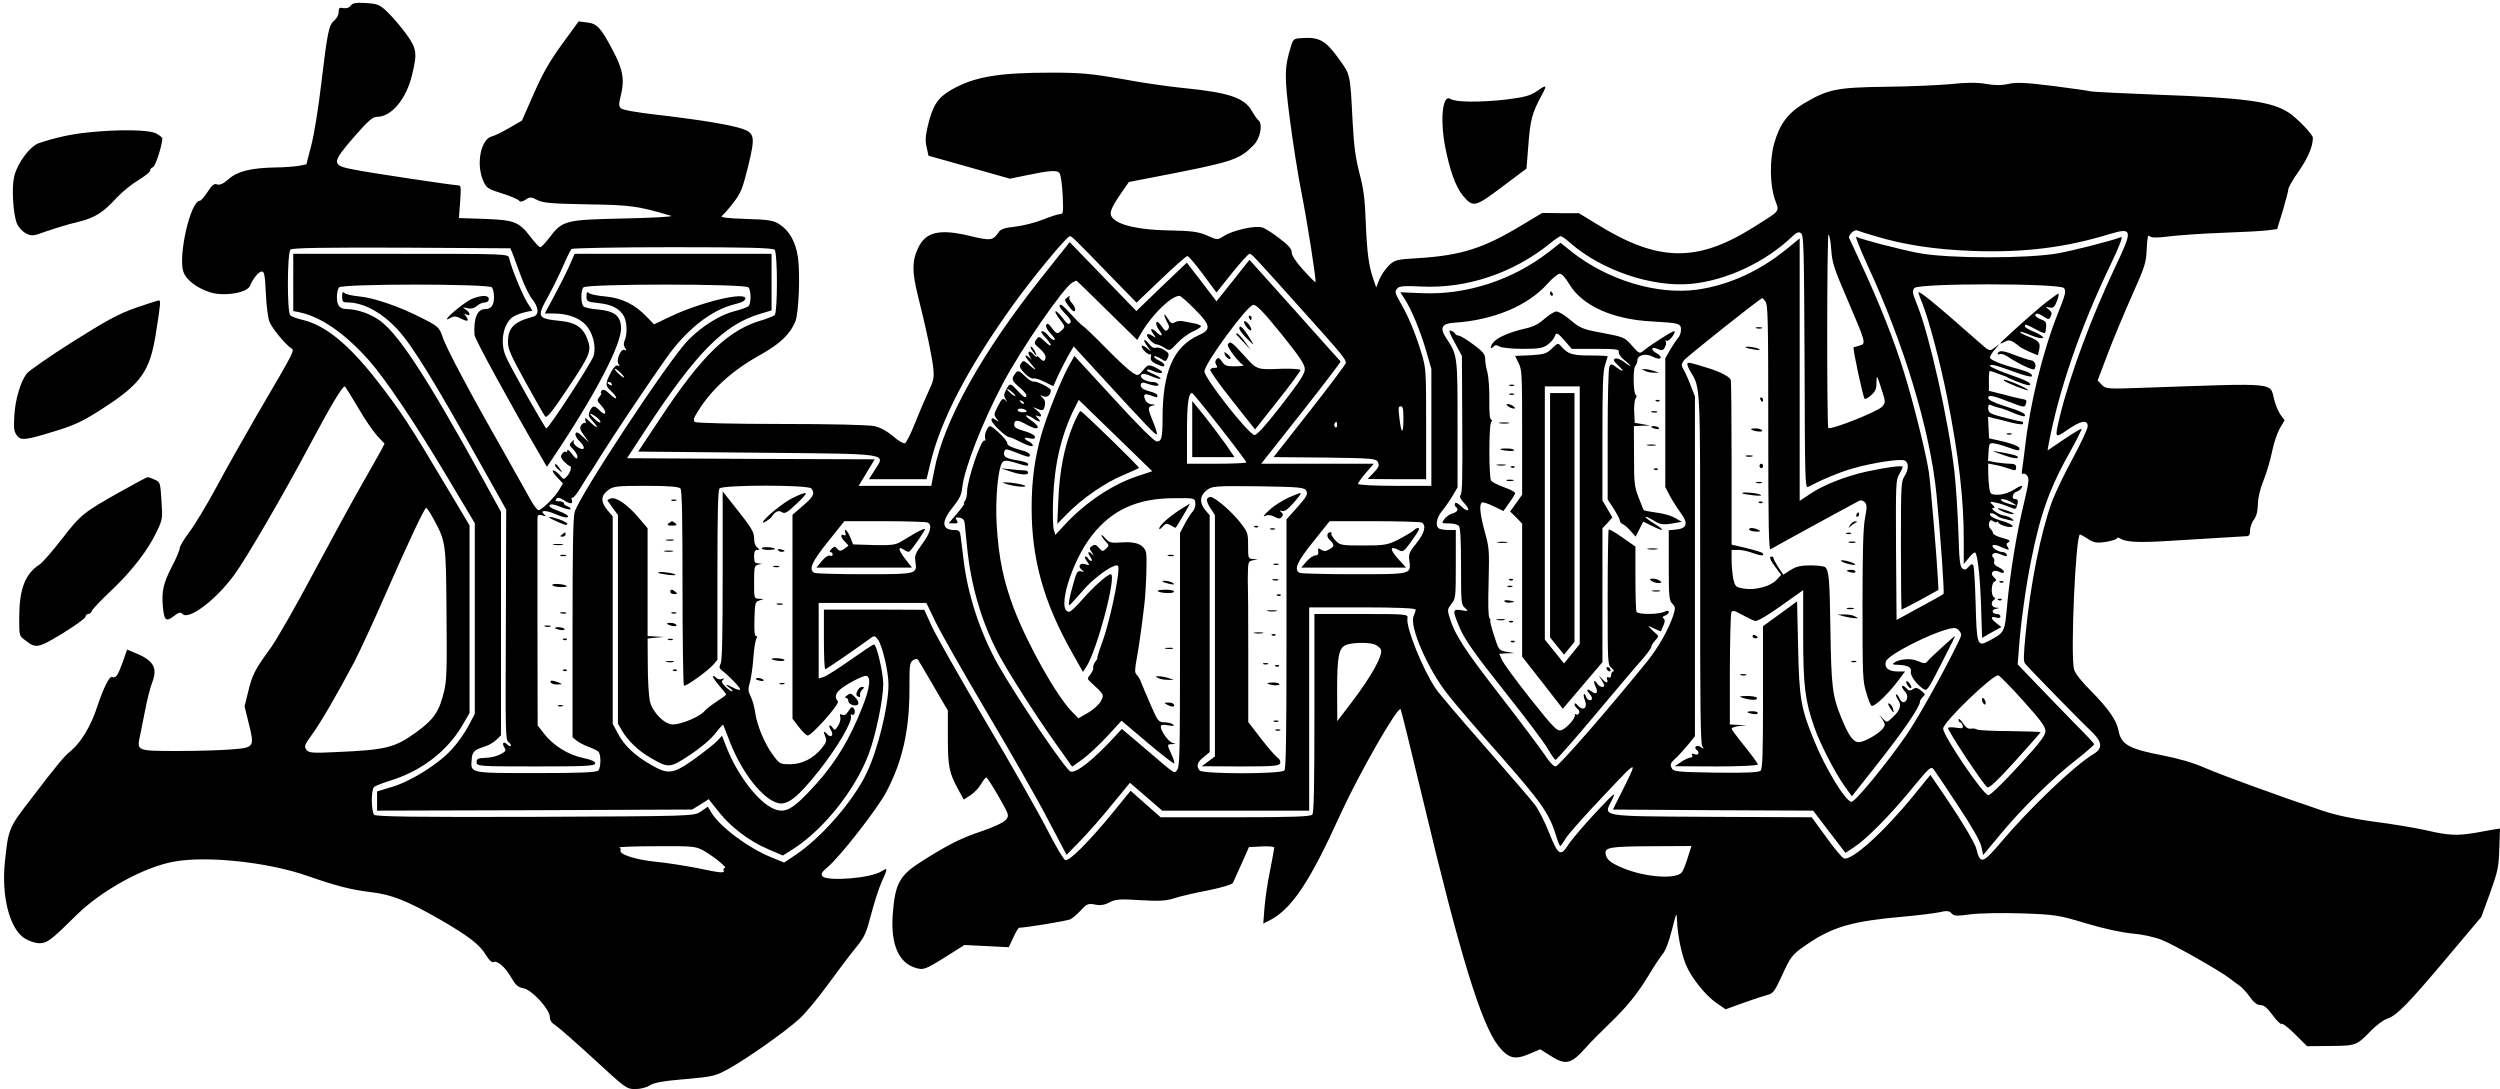 <svg width="466" height="203" viewBox="0 0 466 203" fill="none" xmlns="http://www.w3.org/2000/svg">
<g clip-path="url(#clip0_229_197)">
<g clip-path="url(#clip1_229_197)">
<path d="M65.368 1.061C65.108 1.432 64.588 1.597 64.034 1.514C63.286 1.349 63.123 1.473 63.123 2.256C63.123 2.75 62.766 3.45 62.31 3.821C61.301 4.644 61.041 5.88 59.87 15.682C59.349 20.172 58.536 25.155 58.015 27.132L57.104 30.633L55.64 30.922C54.827 31.045 52.939 31.21 51.41 31.21C46.855 31.292 44.284 31.91 42.657 33.352C41.681 34.217 40.998 34.546 40.477 34.381C39.892 34.175 39.534 34.464 38.688 35.782C38.102 36.688 37.452 37.429 37.224 37.429C35.532 37.429 33.189 47.602 34.165 50.609C34.653 52.133 36.606 53.657 39.144 54.48C41.681 55.304 46.074 54.604 46.594 53.286C47.148 51.927 48.221 50.609 48.807 50.609C49.263 50.609 49.393 51.268 49.555 54.727C49.653 57.034 49.978 59.34 50.239 59.999C50.694 61.153 53.004 63.995 54.208 64.859C54.924 65.395 55.282 64.736 47.831 77.463C45.423 81.623 42.007 87.677 40.25 90.972C38.46 94.267 36.215 97.974 35.272 99.209C34.295 100.486 33.515 101.804 33.515 102.134C33.515 102.504 32.864 104.069 32.05 105.593C30.456 108.682 30.098 110.247 30.358 113.048C30.586 115.643 30.944 115.972 32.376 114.86C33.287 114.16 33.645 114.037 34.003 114.448C35.174 115.643 40.185 111.895 43.634 107.2C45.781 104.316 52.842 92.166 57.527 83.352C61.562 75.774 63.774 72.026 64.262 72.026C64.36 72.026 65.434 73.756 66.67 75.856C67.874 77.957 69.533 80.387 70.282 81.211L71.681 82.693L71.095 83.847C70.737 84.464 69.013 87.595 67.191 90.766C65.368 93.937 61.399 101.269 58.308 107.035C55.249 112.801 51.735 118.938 50.532 120.668C47.473 124.869 47.017 125.775 46.269 128.905L45.586 131.664L46.367 134.836C47.473 139.284 47.408 139.366 43.081 139.696C41.161 139.861 36.638 139.984 33.026 139.984C25.673 139.984 25.51 139.943 26.031 137.472C26.194 136.689 26.649 134.506 27.007 132.612C27.365 130.676 27.951 128.328 28.309 127.381C29.48 124.416 28.666 123.056 24.795 121.533L23.688 121.079L22.875 123.427C21.964 125.94 21.573 126.516 20.89 126.187C20.402 125.981 19.296 128.164 18.059 131.912C16.953 135.289 15.098 138.378 13.276 139.902C11.845 141.096 10.901 142.208 5.5 149.292C1.661 154.235 1.53 154.606 0.912 160.66C0.229 167.126 1.823 173.222 4.654 174.952C5.435 175.446 6.639 175.817 7.355 175.817C8.786 175.817 9.502 175.281 14.285 170.545C18.873 166.014 26.844 161.607 32.376 160.619C38.46 159.466 49.946 160.701 57.267 163.255C62.7 165.149 65.401 165.85 69.208 166.303C72.982 166.756 75.846 167.868 81.963 171.369C87.299 174.458 89.446 176.064 90.618 178.082C91.171 178.988 91.724 179.482 91.984 179.318C92.7 178.988 94.229 180.306 95.303 182.242C96.084 183.601 96.539 184.013 97.58 184.219C99.175 184.507 102.494 188.173 102.494 189.573C102.494 190.191 102.819 190.685 103.567 191.138C104.12 191.509 107.342 194.31 110.693 197.399C116.615 202.876 116.81 203 118.437 203C119.348 203 120.552 202.712 121.137 202.3C121.886 201.806 123.74 201.476 127.71 201.147C132.948 200.694 133.371 200.57 135.909 199.17C139.326 197.275 146.321 192.333 148.924 189.985C150.031 188.996 152.438 186.113 154.293 183.56C156.148 181.006 158.49 177.917 159.499 176.682C161.191 174.581 161.451 174.004 162.362 170.504C162.915 168.362 163.794 165.644 164.314 164.449C165.518 161.813 165.518 161.648 164.347 162.39C162.395 163.708 154 164.367 153.284 163.296C152.991 162.884 153.219 162.513 154.293 161.607C156.571 159.713 163.599 150.693 165.193 147.645C168.219 141.92 169.52 136.154 169.52 128.493C169.52 123.88 169.553 123.509 170.204 123.056C170.594 122.809 170.985 122.768 171.115 122.974C171.245 123.139 172.546 125.363 174.01 127.875L176.679 132.447V137.472C176.679 142.908 176.906 144.021 178.631 147.192L179.639 149.045L180.908 148.222C181.592 147.769 182.47 146.862 182.861 146.162C183.251 145.503 183.674 144.927 183.837 144.927C183.999 144.927 185.041 146.533 186.147 148.469C188.132 151.97 188.132 152.011 187.513 152.793C187.188 153.246 185.366 154.111 183.349 154.811C179.151 156.212 177.102 157.241 172.351 160.207C167.633 163.131 166.852 164.49 166.397 170.586C166.039 175.899 167.438 179.318 170.464 180.347C172.123 180.883 172.384 180.8 176.516 178.206L179.77 176.146L183.902 176.352L188.034 176.558L188.88 174.746C189.336 173.757 189.824 172.934 189.954 172.934C191.418 172.892 198.836 171.657 199.487 171.369C199.975 171.121 200.886 170.339 201.505 169.639C202.578 168.485 202.839 168.362 204.107 168.609C205.116 168.815 205.897 168.691 206.808 168.197C207.882 167.621 208.76 167.538 212.47 167.785C215.886 167.991 217.285 167.95 218.814 167.456C219.888 167.085 222.751 166.426 225.159 165.973C227.599 165.479 229.682 164.861 229.812 164.573C229.942 164.326 230.69 162.678 231.439 160.989L232.805 157.9L235.181 157.777C236.45 157.695 237.523 157.818 237.523 157.983C237.523 158.189 237.165 160.083 236.742 162.266C236.287 164.408 235.831 167.538 235.701 169.186L235.473 172.151L236.71 171.533C240.842 169.35 244.128 164.408 249.887 151.722C253.271 144.309 260.56 131.541 261.08 132.2C261.178 132.323 263.098 140.108 265.343 149.498C272.11 177.917 276.112 190.891 279.269 194.927C281.156 197.316 282.36 197.605 285.06 196.451L287.078 195.586L289.127 196.863C291.861 198.593 292.869 198.346 295.537 195.339C296.643 194.104 298.661 192.085 299.995 190.809C303.249 187.679 305.233 185.248 307.316 181.789C308.259 180.183 309.431 178.453 309.886 177.876C310.439 177.258 311.057 175.611 311.643 173.346C312.489 170.051 312.522 169.927 312.587 171.492C312.717 174.334 313.368 177.588 314.214 179.729C315.222 182.201 317.858 185.537 320.038 187.02L321.665 188.132L324.951 186.937C326.773 186.278 328.79 185.619 329.441 185.454C330.482 185.207 330.775 184.837 332.109 181.954C333.834 178.206 333.964 178 336.827 176.023C341.577 172.769 345.287 171.698 354.657 170.874C357.423 170.627 360.482 170.256 361.458 170.051C362.889 169.721 363.345 169.762 363.768 170.256C364.191 170.751 364.777 170.792 367.347 170.421C369.071 170.215 373.366 170.133 376.945 170.256C383.03 170.462 383.811 170.586 388.822 172.11C391.978 173.057 395.524 173.84 397.444 174.004C399.364 174.169 401.609 174.663 402.975 175.199C405.481 176.229 413.94 181.047 415.6 182.365C416.185 182.818 416.999 183.436 417.454 183.725C417.877 184.013 418.756 184.96 419.342 185.784C420.122 186.896 420.741 187.349 421.359 187.349C422.01 187.349 422.628 187.884 423.604 189.202C424.352 190.232 425.101 190.973 425.263 190.85C425.459 190.685 426.597 191.591 427.801 192.786L430.046 195.01L434.406 194.969C439.189 194.927 439.287 194.886 441.987 192.085C442.964 191.097 444.33 190.067 445.046 189.861C446.803 189.244 448.82 187.184 456.206 178.411L462.519 170.915L464.145 166.467C465.61 162.349 465.74 161.731 465.87 158.23L466 154.441L464.894 154.606C464.308 154.729 462.779 154.976 461.477 155.223C458.093 155.8 456.434 155.759 452.269 154.77C450.219 154.317 445.859 153.576 442.541 153.164C438.636 152.629 435.252 151.928 432.779 151.063C424.548 148.304 413.875 144.391 410.947 143.114C409.027 142.249 406.099 141.385 403.138 140.808C396.826 139.614 395.362 138.79 394.874 136.113C394.516 134.259 393.019 132.118 389.83 128.864C388.008 127.052 386.804 125.528 386.609 124.786C385.893 122.233 386.902 99.621 387.715 99.621C387.813 99.621 388.464 99.992 389.18 100.445C390.253 101.145 390.806 101.269 392.433 101.021C393.507 100.857 394.451 100.568 394.548 100.404C394.646 100.198 394.874 100.157 395.069 100.28C396.012 101.021 398.257 101.186 403.756 100.857C407.075 100.651 411.63 100.363 413.875 100.239C416.12 100.115 418.268 99.992 418.691 99.951C419.244 99.951 419.407 99.704 419.407 98.88C419.407 98.303 419.732 97.397 420.122 96.862C420.611 96.203 420.838 95.338 420.871 93.979C420.903 92.702 421.294 91.096 421.945 89.489C422.498 88.089 423.213 85.7 423.506 84.217C423.799 82.693 424.45 80.758 424.938 79.893L425.849 78.328L425.166 77.421C424.775 76.927 424.222 75.65 423.929 74.58C423.051 71.202 425.003 71.408 399.722 72.273C392.921 72.52 392.531 72.52 391.782 71.738L391.002 70.914L392.856 66.013C393.865 63.336 395.915 58.434 397.379 55.139C399.852 49.579 400.047 49.003 400.145 46.367C400.275 44.142 400.372 43.69 400.698 44.019C401.023 44.349 402.064 44.349 404.342 44.06C406.099 43.854 410.491 43.525 414.103 43.401C417.715 43.278 421.522 43.072 422.563 42.948L424.45 42.701L425.524 39.241C426.077 37.306 426.565 35.535 426.565 35.205C426.565 34.917 427.443 33.393 428.517 31.869C430.176 29.48 431.12 27.297 431.12 25.691C431.12 25.073 428.192 22.025 426.63 20.996C423.409 18.895 418.365 18.236 402.292 17.659C395.85 17.412 390.253 17.124 389.798 17.042C389.342 16.918 386.121 16.465 382.607 16.012C377.629 15.394 375.807 15.312 374.375 15.641C373.139 15.93 371.805 15.93 370.178 15.641C368.583 15.353 366.468 15.353 363.605 15.682C361.295 15.888 355.796 16.136 351.404 16.177C342.358 16.3 340.732 16.63 336.274 19.266C333.248 21.078 331.686 23.178 330.677 26.844C329.832 29.933 329.929 34.587 330.84 37.182C331.686 39.571 332.077 39.077 326.838 42.371C316.361 48.961 309.073 48.838 297.815 41.877L294.301 39.736H290.884L287.468 39.694L283.206 42.248C276.47 46.284 272.273 47.602 264.659 48.096C260.299 48.344 260.007 48.426 258.868 49.497C258.217 50.156 257.436 51.309 257.111 52.092L256.525 53.574L255.972 51.968C255.126 49.538 254.801 47.026 254.573 41.301C254.41 37.017 254.182 35.246 253.401 32.281C252.653 29.357 252.393 27.338 252.132 22.808C251.677 13.706 251.71 13.953 249.66 11.111C247.284 7.733 246.015 6.951 243.25 7.074C241.135 7.157 241.102 7.157 240.647 8.598C239.41 12.552 239.378 14.2 240.452 22.396C241.005 26.679 241.948 32.651 242.567 35.74C243.673 41.301 245.397 52.339 245.202 52.586C245.137 52.668 244.128 51.639 242.924 50.321C241.558 48.797 240.777 47.602 240.777 47.067C240.777 46.408 240.191 45.708 238.532 44.472C237.328 43.525 235.864 42.577 235.311 42.413C234.107 41.96 229.779 42.907 228.087 44.019C226.949 44.76 226.884 44.76 224.996 43.895C223.37 43.195 222.166 43.031 217.838 42.948C212.372 42.866 208.402 41.96 207.329 40.559C206.678 39.777 207.036 38.829 209.053 35.905L210.42 33.928L214.454 33.146C230.007 30.139 230.918 29.851 233.716 27.009C234.888 25.814 235.408 23.22 234.627 22.478C234.335 22.231 233.749 21.407 233.358 20.707C231.992 18.236 229.064 17.248 220.767 16.424C218.099 16.177 212.893 15.435 209.216 14.735C203.554 13.747 201.505 13.541 195.941 13.541C185.952 13.541 181.527 14.323 177.232 16.794C174.759 18.236 173.815 19.719 172.904 23.631C172.481 25.526 172.449 26.309 172.742 27.503L173.067 29.027L180.681 31.169L188.262 33.31L191.027 32.734C195.745 31.745 197.079 31.663 197.502 32.281C197.73 32.61 197.99 34.464 198.088 36.399C198.218 39.653 198.186 39.9 197.633 39.9C197.307 39.9 195.843 40.353 194.411 40.93C192.98 41.507 190.637 42.083 189.238 42.248C187.286 42.454 186.537 42.701 186.147 43.278C185.106 44.843 184.65 44.925 180.811 43.978C175.117 42.619 172.579 43.195 171.147 46.202C170.008 48.55 169.976 50.609 171.082 55.057C172.676 61.359 173.783 66.672 173.978 68.772C174.141 70.461 174.01 70.996 173.002 73.138C172.384 74.456 171.277 77.051 170.529 78.945C169.781 80.84 168.967 82.446 168.707 82.611C168.414 82.735 167.438 82.158 166.494 81.334C165.453 80.428 164.119 79.687 163.045 79.44C162.004 79.192 154.846 79.028 145.638 79.028C137.048 79.028 129.792 78.863 129.532 78.657C129.174 78.369 129.272 77.957 130.085 76.68C132.656 72.52 136.528 69.019 141.668 66.177C145.313 64.159 147.265 62.306 148.241 59.958C148.892 58.393 149.185 51.062 148.729 47.932C148.306 45.09 147.167 43.031 145.28 41.795C144.206 41.095 143.23 40.93 138.968 40.806C135.389 40.683 134.12 40.518 134.575 40.23C134.901 39.983 135.877 38.871 136.723 37.759C138.089 35.987 138.415 35.164 139.391 31.251C140.79 25.567 140.692 24.867 138.48 24.043C136.365 23.302 130.736 22.355 122.602 21.407C118.925 20.996 115.997 20.501 115.736 20.172C115.313 19.76 115.313 19.472 115.736 17.742C116.452 14.818 116.094 12.882 114.207 9.34C111.962 5.097 111.279 4.397 109.424 4.191L107.862 3.985L104.739 8.269C102.363 11.564 101.127 13.747 99.468 17.536L97.288 22.478L94.945 23.837C93.676 24.579 92.179 25.32 91.626 25.444C89.674 25.979 88.73 30.427 89.999 33.516C90.65 35.04 90.78 35.164 93.513 36.029C95.108 36.523 96.539 37.141 96.734 37.388C96.962 37.676 97.353 37.635 97.971 37.223C98.752 36.688 99.012 36.688 100.118 37.264C101.127 37.841 102.884 37.965 109.489 38.088C117.591 38.212 118.795 38.376 125.107 40.23C125.66 40.395 121.691 40.6 116.322 40.724C105.259 40.971 104.869 41.053 102.331 44.39C101.648 45.296 100.899 46.078 100.704 46.078C100.509 46.078 99.695 45.213 98.915 44.184C96.734 41.342 95.921 41.012 90.357 40.806L85.542 40.642L85.769 37.594C85.965 34.793 85.932 34.546 85.379 34.546C84.533 34.546 69.11 32.239 66.019 31.622C61.757 30.839 61.757 30.427 65.954 25.567C68.622 22.52 69.436 21.778 70.282 21.778C72.95 21.778 75.715 18.483 76.789 14.035C77.798 9.916 77.7 9.134 75.781 6.415C74.837 5.139 73.34 3.326 72.397 2.42C70.802 0.855 70.509 0.732 68.232 0.567C66.312 0.443 65.694 0.567 65.368 1.061ZM349.549 44.019C355.015 45.666 360.807 46.531 367.835 46.779C377.271 47.108 384.95 46.161 393.182 43.648C397.542 42.33 397.607 42.783 394.288 49.744C389.83 59.135 385.828 69.925 383.974 77.545C382.965 81.746 382.965 81.787 385.405 80.099C387.845 78.41 389.147 78.163 389.147 79.44C389.147 79.893 387.911 82.57 386.381 85.412C384.852 88.212 383.095 91.878 382.477 93.525C380.394 99.292 378.475 108.806 377.596 117.949C377.173 122.274 377.141 123.304 377.499 123.715C378.54 124.951 387.78 134.383 389.472 135.989C391.88 138.172 392.075 139.449 390.221 140.561C386.642 142.703 378.377 150.61 372.943 157.036C369.592 160.989 369.104 161.154 368.388 158.23C368.063 156.912 365.004 151.928 360.774 145.833L359.831 144.432L356.675 148.304C351.111 155.141 345.091 160.536 343.692 160.001C343.367 159.877 341.87 158.106 340.406 156.047L337.706 152.34L318.964 152.258C297.782 152.134 298.856 152.299 300.483 149.086C301.296 147.439 301.036 147.645 297.424 151.475C295.277 153.782 293.032 156.418 292.446 157.283C290.917 159.754 290.461 159.507 288.769 155.265C287.989 153.246 286.752 150.858 286.101 149.993C285.418 149.086 281.253 144.268 276.861 139.243C272.436 134.218 268.304 129.358 267.653 128.411C265.147 124.704 262.024 116.878 262.349 115.231C262.512 114.49 262.187 114.448 253.759 114.448H245.007V132.9C245.007 146.698 244.909 151.475 244.616 151.846C244.324 152.217 240.679 152.34 230.267 152.34H216.341L213.543 149.869L210.745 147.398L207.459 151.434C203.034 156.83 199.325 160.578 198.576 160.33C198.251 160.207 196.754 157.695 195.225 154.688C193.696 151.681 188.555 142.62 183.739 134.506C178.956 126.351 174.401 118.361 173.653 116.672L172.286 113.666L162.948 113.625H153.577V119.185C153.577 122.233 153.675 124.745 153.837 124.745C154.033 124.745 159.531 120.956 162.134 119.061C162.948 118.444 163.045 118.444 163.631 119.185C164.445 120.256 165.616 125.157 165.616 127.587C165.616 131.664 163.599 139.861 161.516 144.144C159.043 149.334 153.122 156.129 148.306 159.342L146.159 160.784L143.751 159.795C139.456 158.065 134.12 154.07 132.558 151.393L131.94 150.363L130.638 151.269C129.337 152.134 129.272 152.134 99.76 152.258C77.96 152.34 70.086 152.217 69.761 151.887C69.175 151.269 69.143 147.233 69.728 146.698C69.924 146.492 71.421 145.915 73.015 145.421C78.579 143.65 83.264 140.067 86.062 135.412L87.526 132.9V115.437V97.933L82.678 89.819C76.496 79.398 74.642 76.556 70.249 70.914C64.978 64.159 60.618 60.617 56.421 59.629C55.38 59.382 54.306 59.011 54.111 58.764C53.492 58.146 53.525 47.19 54.143 46.531C54.436 46.202 60.163 46.12 74.869 46.161L95.14 46.284L95.563 47.314C95.791 47.891 96.474 49.744 97.092 51.433C97.711 53.162 98.654 55.098 99.207 55.757C100.476 57.364 100.541 58.764 99.305 59.052C95.758 59.999 94.685 61.111 94.685 63.789C94.685 65.065 95.238 66.301 97.971 71.243C99.76 74.497 101.42 77.38 101.615 77.627C101.908 77.998 102.917 76.763 105.715 72.561C110.075 66.054 110.335 65.395 109.457 63.13C108.643 61.029 107.277 60.123 104.576 59.835C100.118 59.382 99.988 59.176 102.168 55.263C103.014 53.739 104.283 51.144 104.966 49.579C105.65 47.973 106.366 46.573 106.528 46.408C106.723 46.243 115.248 46.078 125.432 46.078C139.456 46.078 144.109 46.202 144.402 46.573C144.955 47.273 144.955 58.187 144.402 58.723C144.174 58.929 143.23 59.299 142.352 59.588C135.844 61.359 130.931 66.095 123.057 77.998L118.957 84.176L141.18 84.382C166.364 84.629 165.063 84.423 163.045 87.636L161.972 89.324H167.34H172.709L173.425 86.359C175.345 78.286 180.42 68.566 188.815 56.869C192.362 51.886 198.869 44.019 199.422 44.019C199.78 44.019 200.398 44.637 206.71 51.144L211.851 56.416L216.374 52.092C218.879 49.703 221.124 47.726 221.32 47.726C221.547 47.726 222.849 49.25 224.216 51.103L226.753 54.522L229.649 50.897C231.244 48.92 232.708 47.314 232.903 47.314C233.326 47.314 233.358 47.355 242.892 57.981C250.18 66.095 250.864 66.919 250.864 67.66C250.864 67.866 247.838 71.902 244.128 76.639L237.393 85.206L246.927 85.288C255.744 85.412 256.525 85.453 256.85 86.153C257.143 86.771 257.013 87.1 256.07 88.089L254.931 89.283L260.397 89.324H265.831V79.028C265.831 69.225 265.798 68.649 265.05 66.136C264.041 62.718 262.74 59.464 261.471 57.199C259.941 54.48 259.941 54.439 260.43 53.78C260.82 53.327 261.698 53.245 264.92 53.41C273.412 53.821 282.002 50.938 288.867 45.419C289.811 44.637 290.722 44.019 290.917 44.019C291.112 44.019 291.926 44.596 292.706 45.296C298.563 50.403 307.934 53.574 315.19 52.915C321.762 52.297 329.083 48.879 334.094 44.06C334.94 43.278 335.33 43.154 335.721 43.484C336.209 43.854 336.274 46.037 336.371 67.496C336.437 89.695 336.469 91.054 337.022 90.766C339.82 89.283 343.237 87.883 345.547 87.265C349.159 86.235 354.137 85.494 354.983 85.824C355.829 86.153 355.829 87.471 354.983 88.789C354.365 89.778 354.332 90.478 354.332 101.722C354.332 108.27 354.397 113.625 354.462 113.625C354.527 113.625 356.122 112.801 357.976 111.812L361.328 109.959L361.23 107.982C361.035 104.152 359.863 90.189 359.538 88.007C359.017 84.506 356.707 75.197 354.918 69.431C353.128 63.583 350.297 56.457 346.979 49.332C345.775 46.737 344.766 44.513 344.669 44.349C344.473 43.854 345.612 42.742 346.165 42.948C346.458 43.072 347.987 43.566 349.549 44.019ZM341.35 46.573C341.512 48.961 341.838 49.991 344.376 55.881C347.825 63.912 347.857 64.077 346.653 64.406C346.133 64.571 345.612 64.695 345.514 64.736C345.287 64.818 347.239 73.921 347.564 74.332C347.694 74.456 348.248 74.168 348.768 73.674C349.582 72.973 349.777 72.479 349.777 71.285C349.809 69.802 349.842 69.843 350.655 72.356C351.501 74.95 351.501 74.991 350.851 75.774C350.135 76.68 341.187 80.222 340.797 79.769C340.504 79.398 340.536 43.607 340.829 43.731C341.024 43.813 341.252 45.09 341.35 46.573ZM261.601 78.286C261.568 81.169 261.178 80.881 260.82 77.669C260.625 76.062 260.657 75.733 261.08 75.733C261.503 75.733 261.601 76.227 261.601 78.286ZM249.237 79.275C249.237 79.604 249.074 79.769 248.911 79.646C248.716 79.481 248.651 79.192 248.749 78.987C249.041 78.41 249.237 78.534 249.237 79.275ZM80.694 96.532C83.134 100.98 83.134 101.021 83.231 114.366C83.329 124.622 83.264 126.763 82.808 128.74C81.897 132.612 80.921 134.053 77.603 136.483C73.503 139.408 72.006 139.778 62.603 140.19C58.308 140.396 57.592 140.355 57.137 139.778C56.649 139.119 56.714 138.913 58.178 136.895C59.74 134.753 62.766 129.564 66.019 123.427C66.93 121.656 69.403 116.384 71.453 111.689C76.138 100.98 79.132 94.679 79.425 94.679C79.587 94.679 80.141 95.502 80.694 96.532ZM256.037 120.05C256.59 120.215 257.208 120.668 257.404 121.079C257.827 122.109 255.614 126.104 251.937 130.923L249.269 134.424L249.237 128.823C249.237 122.48 249.53 120.874 250.798 120.256C251.84 119.803 254.573 119.679 256.037 120.05ZM131.354 158.683C133.371 159.877 135.682 161.813 135.096 161.813C134.868 161.813 134.771 161.978 134.868 162.225C135.161 162.802 134.413 162.761 129.988 161.813C127.84 161.401 124.326 160.825 122.146 160.619C118.437 160.248 115.313 159.218 115.671 158.518C115.769 158.312 115.639 158.065 115.443 157.983C115.216 157.859 118.307 157.736 122.341 157.736C129.434 157.695 129.727 157.736 131.354 158.683ZM314.604 159.836C314.246 161.031 313.758 162.266 313.498 162.596C312.457 163.955 306.6 163.543 302.435 161.772C300.158 160.825 299.442 160.207 299.279 159.136C299.116 157.942 300.125 157.777 308.032 157.736L315.287 157.695L314.604 159.836Z" fill="currentColor"/>
<path d="M348.02 49.25C354.918 64.118 359.766 80.14 360.97 92.207C361.653 99.086 362.466 110.453 362.271 110.7C362.206 110.824 360.189 111.936 357.814 113.213L353.519 115.56L353.421 102.545C353.356 90.066 353.388 89.489 354.007 88.418C354.365 87.801 354.657 87.183 354.657 87.018C354.657 86.689 351.436 87.142 347.825 87.924C343.985 88.789 339.885 90.395 337.51 92.002L335.46 93.361V68.896V44.431L333.15 46.325C328.042 50.526 322.218 53.163 316.361 53.986C308.877 55.016 299.637 52.215 292.934 46.902L290.884 45.255L288.672 46.984C281.904 52.215 273.347 55.016 264.985 54.645L261.015 54.48L261.796 55.675C263.032 57.528 264.789 61.77 265.831 65.395L266.807 68.772V79.646V90.56H259.974C256.232 90.56 253.141 90.395 253.141 90.189C253.141 89.984 253.792 89.077 254.605 88.13L256.069 86.441H245.56H235.083L242.567 76.968C246.666 71.779 249.952 67.454 249.887 67.372C249.79 67.29 245.95 63.006 241.33 57.817L232.903 48.426L229.844 52.297L226.753 56.169L223.988 52.545L221.222 48.961L216.504 53.451L211.819 57.981L205.604 51.556L199.39 45.131L194.184 51.68C182.991 65.766 175.865 78.575 174.141 87.718L173.587 90.56H166.82H160.052L161.549 88.089L163.045 85.618L139.976 85.535L116.875 85.412L120.649 79.646C129.76 65.807 134.901 60.576 141.506 58.558L143.816 57.858V52.586V47.314H125.465H107.114L106.073 49.662C105.487 50.98 104.218 53.492 103.274 55.222L101.55 58.434H103.144C105.747 58.434 107.96 59.217 109.196 60.576C110.53 62.059 111.148 64.53 110.66 66.301C110.335 67.496 102.298 79.852 101.843 79.852C101.583 79.852 94.945 68.113 94.229 66.301C93.155 63.706 93.839 60.247 95.628 59.052C96.149 58.723 97.157 58.352 97.906 58.187L99.24 57.899L98.264 56.375C97.32 54.851 95.27 49.826 94.912 48.138C94.75 47.314 94.62 47.314 74.707 47.314H54.664V52.668V57.981L55.9 58.228C59.837 59.093 64.132 62.018 68.622 67.001C71.778 70.543 77.245 78.657 83.166 88.583L88.502 97.521V115.272V133.065L87.331 135.289C86.68 136.525 85.346 138.46 84.305 139.572C81.963 142.249 76.789 145.544 73.145 146.656L70.282 147.521V149.334V151.105L99.663 151.022L129.011 150.899L130.573 149.951L132.102 148.963L133.957 151.311C136.235 154.194 139.651 156.788 143.23 158.312L145.931 159.466L147.883 158.23C153.577 154.564 159.401 147.233 161.907 140.602C163.241 137.06 164.64 130.347 164.64 127.463C164.607 125.322 163.403 120.132 162.915 120.132C162.753 120.091 160.8 121.409 158.523 123.015C156.245 124.622 154 126.063 153.512 126.187L152.601 126.475V119.432V112.389H162.622H172.676L174.401 115.972C175.345 117.908 179.639 125.486 183.934 132.735C188.262 140.025 193.37 148.963 195.29 152.67L198.804 159.342L201.309 156.788C202.708 155.347 205.376 152.34 207.231 150.034L210.615 145.915L213.641 148.51L216.634 151.105H230.333H244.031V132.159V113.213H253.955C260.429 113.213 263.878 113.378 263.878 113.625C263.878 113.872 263.716 114.366 263.521 114.778C262.609 116.631 266.124 124.745 269.898 129.482C271.134 131.088 275.559 136.236 279.724 140.932C287.403 149.663 288.835 151.722 290.103 155.924C290.396 156.912 290.722 157.695 290.852 157.695C290.949 157.695 291.405 157.036 291.86 156.253C292.316 155.512 295.44 151.97 298.856 148.386C305.624 141.22 305.494 141.22 301.882 148.428L300.646 150.899L319.322 151.022L337.966 151.105L340.959 155.017L343.985 158.971L345.384 158.065C347.727 156.583 351.957 152.34 356.057 147.398C359.831 142.826 359.928 142.744 360.514 143.526C360.84 143.938 362.889 146.986 365.037 150.281C367.607 154.152 369.104 156.788 369.332 157.818L369.657 159.383L372.878 155.512C376.945 150.61 382.607 145.05 386.999 141.632C388.887 140.149 390.416 138.831 390.351 138.707C390.318 138.543 388.691 136.813 386.707 134.836C384.754 132.818 381.533 129.523 379.614 127.505L376.099 123.839L376.327 120.874C376.62 116.508 377.629 109.218 378.572 104.605C380.362 95.585 382.086 90.848 386.219 83.558C387.26 81.664 388.073 80.016 388.008 79.934C387.943 79.852 386.479 80.716 384.754 81.87L381.663 83.97L381.859 82.817C383.778 72.685 387.748 61.111 393.409 49.332C395.069 45.872 395.752 44.06 395.394 44.184C393.735 44.843 387.162 46.531 383.778 47.19C378.247 48.22 363.312 48.22 357.748 47.19C354.234 46.531 347.109 44.678 346.003 44.142C345.775 44.019 346.686 46.325 348.02 49.25ZM292.511 52.956C294.886 56.952 300.548 59.546 307.934 59.917C313.042 60.205 313.335 60.288 313.335 61.482C313.335 62.018 313.075 62.718 312.782 63.006C312.489 63.336 311.838 64.324 311.318 65.189L310.407 66.795V78.781V90.766L311.253 92.413C311.741 93.32 312.652 94.761 313.303 95.626C314.734 97.562 314.474 98.509 312.392 98.715L311.057 98.839V105.305C311.057 111.318 311.123 111.854 311.708 112.513C312.326 113.172 312.326 113.295 311.871 114.778C311.025 117.331 309.105 120.709 307.023 123.304C299.93 132.076 290.526 142.867 289.973 142.867C289.583 142.867 288.769 142.002 287.923 140.684C287.143 139.531 283.368 134.465 279.496 129.482C272.826 120.874 271.134 118.279 270.093 114.737C269.8 113.748 269.833 113.46 270.549 112.554C271.329 111.565 271.362 111.401 271.362 105.181V98.797H270.093C269.377 98.797 268.596 98.674 268.303 98.55C267.458 98.138 267.718 96.573 268.792 95.255C269.345 94.596 270.223 93.32 270.744 92.455L271.687 90.848V79.151C271.687 66.301 271.687 66.177 269.54 62.965C268.336 61.153 268.759 60.329 270.906 60.164C278.358 59.711 284.832 56.993 288.509 52.833C289.388 51.844 290.364 51.062 290.722 51.021C291.145 51.021 291.795 51.762 292.511 52.956ZM206.32 57.817L211.981 63.377L212.762 62.018C214.845 58.517 218.294 55.181 219.855 55.139C220.051 55.139 221.352 56.252 222.719 57.652C225.68 60.617 225.81 61.441 223.467 62.471C218.717 64.612 216.699 69.266 216.699 78.081C216.699 81.623 216.504 82.323 215.593 82.281C215.17 82.281 212.014 79.151 207.589 74.291L200.268 66.342L199.227 68.196C197.763 70.832 195.16 77.38 194.086 81.087C192.85 85.535 192.296 89.572 192.296 94.679C192.296 104.316 194.574 112.389 199.975 121.903L201.862 125.239L202.513 124.251C204.498 121.203 208.24 107.035 207.036 107.035C206.45 107.035 203.684 109.506 201.765 111.73C200.659 113.007 199.585 114.037 199.292 114.037C196.884 114.037 199.682 104.687 203.554 99.786C207.264 95.049 211.981 92.908 218.652 92.867C222.654 92.825 222.719 92.825 222.816 93.773C222.881 94.308 222.654 95.008 222.263 95.42C221.905 95.791 221.255 96.862 220.799 97.727L219.953 99.333V121.079C219.953 140.52 219.888 142.867 219.433 143.485C218.814 144.226 219.4 144.638 213.153 139.284L209.118 135.866L207.784 137.307C203.815 141.632 200.561 144.185 199.552 143.815C198.609 143.485 189.531 130.058 185.984 123.798C182.796 118.114 180.388 110.906 179.639 104.564C179.412 102.875 179.184 100.857 179.086 100.115C178.956 99.003 178.793 98.797 177.98 98.797C175.507 98.797 175.377 97.315 177.622 94.514C178.891 92.949 179.249 92.166 179.379 90.766C179.77 87.306 183.088 78.781 186.863 71.614C190.312 65.065 198.283 53.492 199.943 52.627C200.301 52.462 200.626 52.297 200.626 52.297C200.659 52.256 203.229 54.769 206.32 57.817ZM91.691 53.574C91.919 53.863 92.082 54.645 92.082 55.345C92.082 56.91 91.561 57.611 90.455 57.611C88.958 57.611 88.275 59.258 88.437 62.429C88.502 63.171 95.01 75.115 100.509 84.547L101.94 87.018L102.917 85.576C110.921 73.674 115.964 64.036 115.769 60.988C115.639 58.846 114.5 57.981 111.539 57.693C110.237 57.611 108.968 57.322 108.773 57.116C108.253 56.581 108.22 54.233 108.741 53.574C109.294 52.874 138.968 52.874 139.521 53.574C140.042 54.233 140.009 56.581 139.521 57.075C139.293 57.281 138.154 57.693 136.983 57.981C134.315 58.64 130.899 60.741 128.296 63.377C124.749 66.96 107.96 92.413 107.114 95.461C106.821 96.45 106.723 102.628 106.723 117.126V137.431L107.472 138.048C107.895 138.378 108.871 138.913 109.684 139.202C110.465 139.49 111.311 139.902 111.539 140.108C112.027 140.602 112.06 142.95 111.539 143.609C111.246 143.979 108.22 144.103 99.858 144.103C87.461 144.103 87.722 144.144 87.917 141.591C88.014 140.149 88.372 139.778 90.325 139.16C91.073 138.955 92.049 138.378 92.537 137.884L93.383 137.06V116.219V95.42L90.064 89.366C79.132 69.555 73.828 61.482 70.184 59.34C68.427 58.27 66.345 57.652 64.75 57.611C63.319 57.611 62.798 56.993 62.798 55.345C62.798 54.645 62.961 53.863 63.188 53.574C63.742 52.874 91.138 52.874 91.691 53.574ZM384.722 53.698C385.145 54.275 385.047 54.769 383.616 58.352C380.785 65.436 378.377 75.28 377.466 83.394C377.238 85.165 377.011 87.1 376.913 87.595C376.815 88.171 376.88 88.46 377.076 88.336C377.238 88.171 377.596 88.336 377.857 88.665C378.279 89.201 378.182 89.86 377.238 93.896C375.872 99.456 374.668 106.952 374.115 112.966C373.659 117.949 373.692 117.908 370.536 119.556C368.583 120.585 368.453 120.132 368.258 112.471C368.16 108.847 367.965 105.676 367.835 105.429C367.672 105.058 367.445 105.099 366.957 105.634C366.501 106.211 366.208 106.293 365.785 105.964C365.33 105.593 365.199 104.481 365.037 98.962C364.907 95.379 364.581 90.354 364.288 87.801C363.215 78.451 359.701 62.718 357.456 57.075C356.48 54.645 356.382 54.233 356.837 53.698C357.553 52.751 383.974 52.792 384.722 53.698ZM329.083 56.21C329.539 56.787 329.604 59.464 329.604 79.728C329.604 97.85 329.701 102.545 330.027 102.381C332.695 100.857 346.165 93.525 346.588 93.32C346.914 93.196 347.369 93.32 347.629 93.649C348.02 94.143 348.02 94.555 347.629 96.615C347.304 98.386 347.174 102.628 347.174 112.883C347.174 125.94 347.206 126.928 347.857 129.029C348.215 130.305 348.638 131.417 348.833 131.541C349.256 131.87 351.599 129.729 353.519 127.258L355.113 125.157H353.616C352.022 125.157 351.176 124.416 351.534 123.304C351.892 122.068 359.863 117.99 363.508 117.167C364.354 116.961 364.809 117.084 365.199 117.579C365.688 118.196 365.688 118.361 365.004 119.72C362.629 124.704 357.586 133.765 355.406 136.936C351.794 142.167 345.84 149.457 345.124 149.457C344.05 149.457 340.276 143.279 338.161 138.048C335.688 132.076 335.363 130.141 335.168 120.585L334.972 112.101L331.816 114.407L328.628 116.714V129.935C328.628 140.643 328.53 143.279 328.172 143.65C327.879 143.979 325.374 144.103 319.843 144.021C312.554 143.897 311.903 143.856 311.578 143.114C311.285 142.497 311.383 142.249 312.196 141.467C312.749 141.014 313.791 139.819 314.572 138.913L315.938 137.225V105.552V73.879L315.125 71.82C314.702 70.667 314.116 69.39 313.823 68.896C313.368 68.113 313.368 67.948 313.888 67.166C314.344 66.548 328.14 55.551 328.53 55.551C328.563 55.551 328.823 55.84 329.083 56.21ZM238.825 62.224C242.306 66.548 243.217 67.948 243.217 68.813C243.217 69.678 242.274 71.12 238.89 75.486C235.994 79.234 234.302 81.087 233.847 81.087C232.805 81.087 224.508 70.502 224.508 69.225C224.508 67.784 232.512 56.869 233.619 56.828C234.204 56.787 235.473 58.105 238.825 62.224ZM227.372 79.604C230.105 83.064 232.317 86.029 232.317 86.194C232.317 86.318 229.844 86.441 226.786 86.441H221.255V80.634C221.255 75.321 221.515 73.262 222.198 73.262C222.328 73.262 224.671 76.103 227.372 79.604ZM211.916 88.789C207.166 90.395 202.155 93.773 198.283 98.015L196.721 99.704L196.429 98.756C196.266 98.221 196.201 95.626 196.299 93.031C196.559 86.4 197.828 81.046 200.301 76.062L201.081 74.538L207.914 81.169L214.78 87.842L211.916 88.789ZM126.831 91.054C127.124 91.425 127.222 96.12 127.222 109.547C127.222 119.473 127.352 127.669 127.482 127.793C127.808 128.04 131.94 125.075 133.014 123.839L133.729 122.974V107.241C133.729 95.585 133.827 91.425 134.12 91.054C134.673 90.354 150.681 90.354 151.234 91.054C151.95 91.96 151.657 92.578 149.673 94.267L147.72 95.956V114.943V133.971L148.924 135.536C149.575 136.401 150.323 137.101 150.551 137.101C151.332 137.101 156.538 131.211 156.18 130.758C155.334 129.688 155.855 128.781 158.262 127.381C159.596 126.599 160.996 125.981 161.353 125.981C162.427 125.981 162.199 128.122 160.768 131.747C158.458 137.637 155.822 142.044 152.178 146.08C147.655 151.105 146.256 151.846 143.751 150.528C140.92 149.004 137.308 144.144 135.421 139.284L134.575 137.142L133.664 138.131C133.144 138.666 131.224 140.19 129.402 141.508C125.465 144.309 124.554 144.432 121.3 142.538C118.307 140.808 116.322 138.955 115.183 136.73L114.207 134.918V115.56V96.244L113.231 95.091C111.962 93.567 111.962 92.413 113.328 91.384C114.272 90.642 114.955 90.56 120.389 90.56C124.651 90.56 126.571 90.725 126.831 91.054ZM243.51 91.507C243.803 92.125 243.575 92.578 241.851 94.514L239.801 96.82V119.967C239.801 137.431 239.703 143.238 239.41 143.609C238.857 144.309 224.15 144.309 223.597 143.609C222.947 142.785 223.142 142.085 224.346 141.137L225.484 140.19V118.114V96.038L224.671 95.091C223.532 93.731 223.63 92.372 224.931 91.384C225.907 90.601 226.461 90.56 234.562 90.642C242.339 90.766 243.185 90.848 243.51 91.507ZM172.904 97.397C173.815 97.85 173.457 99.292 171.928 101.351C170.627 103.122 170.464 103.575 170.627 104.646C170.985 107.035 170.952 107.035 161.223 107.035C156.31 107.035 152.113 106.911 151.82 106.788C150.649 106.211 151.299 104.728 154.358 100.939L157.384 97.15H164.9C169.032 97.15 172.611 97.273 172.904 97.397ZM264.985 97.397C265.928 97.85 265.538 99.415 264.009 101.269C262.675 102.916 262.544 103.287 262.707 104.522C263.032 107.076 263.13 107.035 252.49 107.035C247.154 107.035 242.567 106.911 242.274 106.788C241.102 106.211 241.753 104.728 244.812 100.939L247.838 97.15H256.167C260.722 97.15 264.692 97.273 264.985 97.397ZM377.206 130.717C380.394 134.259 381.273 135.454 381.273 136.277C381.273 137.101 380.264 138.419 376.295 142.744C373.431 145.874 371.024 148.222 370.633 148.222C369.69 148.222 362.076 136.978 362.206 135.783C362.336 134.465 371.707 125.486 372.52 125.898C372.846 126.063 374.961 128.205 377.206 130.717Z" fill="currentColor"/>
<path d="M288.932 54.727C288.932 54.934 289.095 55.139 289.29 55.139C289.453 55.139 289.518 54.934 289.42 54.727C289.323 54.48 289.16 54.316 289.062 54.316C288.997 54.316 288.932 54.48 288.932 54.727Z" fill="currentColor"/>
<path d="M287.891 59.423C286.817 60.411 285.744 60.947 284.149 61.276C281.514 61.894 279.236 62.841 278.455 63.706C277.772 64.448 277.674 65.354 278.325 64.654C278.683 64.283 278.976 64.283 279.464 64.571C279.822 64.818 281.774 65.024 283.791 65.024C286.882 65.024 287.631 64.901 288.542 64.201C289.127 63.748 289.681 63.089 289.778 62.759C290.071 61.853 290.331 61.976 291.73 63.583L292.967 65.024H297.457C301.134 65.024 301.882 65.107 301.752 65.601C301.654 65.93 302.045 66.507 302.728 67.084C303.379 67.578 303.899 68.072 303.899 68.196C303.899 68.278 303.379 67.99 302.761 67.496C302.11 67.001 301.361 66.713 301.069 66.837C300.646 67.042 300.743 67.29 301.622 68.113C302.891 69.308 302.663 69.472 301.264 68.443C300.418 67.784 300.255 67.784 299.995 68.319C299.8 68.69 299.67 74.168 299.67 81.005V93.114L300.808 94.844C301.427 95.832 301.947 96.82 301.947 97.068C301.947 97.315 302.207 97.603 302.533 97.727C302.826 97.85 303.476 98.427 303.964 99.003L304.875 100.033L305.591 98.633L306.307 97.232L307.901 98.015C310.244 99.209 310.504 98.921 308.292 97.562C307.218 96.903 306.535 96.367 306.763 96.326C306.99 96.326 307.739 96.697 308.389 97.109C309.366 97.727 309.951 97.85 311.546 97.603L313.498 97.273L312.196 96.532C311.481 96.12 309.919 95.667 308.715 95.544C307.511 95.379 306.47 95.173 306.405 95.091C306.307 94.967 305.884 93.896 305.429 92.702C304.648 90.684 304.583 90.025 304.583 84.959L304.55 79.44L306.112 79.357L307.641 79.316L306.177 79.069L304.713 78.822L304.615 76.845C304.55 75.733 304.68 74.58 304.875 74.291C305.103 73.962 305.103 73.715 304.908 73.591C304.452 73.385 304.355 68.813 304.81 68.237C305.038 67.948 305.201 67.496 305.201 67.207C305.201 66.177 306.763 65.807 308.032 66.466C308.715 66.837 309.333 66.96 309.496 66.754C309.658 66.548 309.366 66.177 308.812 65.848C307.576 65.23 307.804 64.489 309.04 65.065C309.724 65.395 309.984 65.354 310.309 64.777C310.537 64.406 310.635 63.912 310.504 63.665C310.407 63.418 310.439 63.377 310.635 63.5C310.83 63.665 311.318 63.294 311.708 62.759C312.131 62.182 312.294 61.729 312.066 61.729C311.676 61.729 307.901 64.118 306.437 65.313C305.591 65.972 305.559 65.972 304.257 64.489C302.793 62.841 302.858 62.841 298.075 61.935C295.114 61.4 294.464 61.111 292.739 59.67C291.698 58.764 290.494 58.023 290.104 58.064C289.746 58.064 288.737 58.681 287.891 59.423Z" fill="currentColor"/>
<path d="M271.167 63.871L272.501 66.342L272.566 79.151C272.631 88.954 272.566 92.043 272.241 92.29C271.98 92.537 272.175 92.99 272.989 93.855C274.29 95.255 273.607 95.626 272.241 94.267C271.785 93.814 271.33 93.608 271.232 93.814C271.102 94.02 271.167 94.308 271.362 94.473C271.948 94.926 271.72 95.42 270.744 95.708C270.223 95.832 269.54 96.326 269.215 96.779C268.661 97.562 268.694 97.562 270.093 97.562C270.907 97.562 271.72 97.768 271.948 98.056C272.208 98.385 272.338 100.692 272.338 105.634C272.338 112.513 272.371 112.719 273.087 113.336C273.77 113.954 273.737 113.954 272.436 113.748C270.679 113.46 270.679 113.748 272.208 117.29C273.152 119.391 274.974 121.986 280.44 128.864C284.312 133.724 287.989 138.584 288.574 139.696C289.192 140.767 289.811 141.632 289.973 141.632C290.136 141.632 293.52 137.801 297.489 133.065C301.426 128.37 305.363 123.715 306.242 122.768C307.088 121.78 307.804 120.791 307.804 120.544C307.804 120.338 308.129 119.803 308.552 119.35C309.17 118.691 309.203 118.526 308.78 118.196C308.52 117.99 307.999 117.496 307.641 117.126C307.055 116.549 307.088 116.549 308.259 117.126C308.975 117.455 309.561 117.702 309.593 117.661C309.626 117.579 309.854 117.084 310.081 116.549C310.374 115.808 310.374 115.519 310.081 115.272C309.821 115.066 309.919 114.901 310.374 114.737C310.765 114.613 311.058 114.325 311.058 114.078C311.058 113.789 310.797 113.789 310.212 114.037C309.138 114.572 305.298 114.572 305.038 114.037C304.941 113.831 304.843 110.989 304.843 107.776V101.886L302.435 100.198C301.101 99.25 299.962 98.591 299.865 98.715C299.767 98.839 299.669 104.564 299.669 111.401C299.669 123.839 299.669 123.88 300.385 124.498C300.776 124.869 300.938 125.157 300.711 125.157C300.515 125.157 300.32 125.445 300.32 125.816C300.32 126.228 300.125 126.393 299.865 126.269C299.539 126.104 299.442 126.228 299.572 126.64C299.8 127.422 299.377 127.381 298.563 126.475C297.88 125.775 297.88 125.775 298.466 126.64C298.758 127.093 299.019 127.628 299.019 127.752C299.019 128.287 298.108 128.04 297.717 127.422C297.132 126.516 296.936 126.969 297.424 127.999C297.978 129.07 297.555 129.605 296.709 128.905C295.895 128.287 295.537 128.534 296.253 129.276C296.513 129.564 296.741 129.935 296.741 130.141C296.741 130.8 295.83 130.552 295.635 129.852C295.505 129.482 295.342 129.276 295.244 129.399C295.147 129.523 295.212 129.976 295.375 130.388C296.025 131.953 295.147 132.694 294.073 131.459C293.748 131.088 293.487 131.005 293.487 131.253C293.487 131.5 293.715 131.87 294.008 132.076C294.301 132.282 294.464 132.694 294.333 132.941C294.203 133.188 293.943 133.312 293.78 133.147C293.618 133.024 293.52 133.106 293.552 133.312C293.683 133.889 291.958 135.824 291.015 136.113C290.266 136.36 289.615 135.701 285.288 130.264C282.62 126.887 280.212 123.633 279.952 122.974L279.464 121.862L280.863 121.78L282.262 121.738L280.83 121.491C279.399 121.244 279.366 121.203 278.488 118.443C278 116.92 277.674 115.684 277.804 115.684C277.902 115.684 277.837 115.478 277.642 115.231C277.414 114.943 277.349 112.719 277.479 108.517C277.609 102.545 277.609 102.134 276.763 99.127C275.885 95.873 275.69 94.061 276.21 93.69C276.373 93.525 277.349 93.855 278.358 94.349L280.245 95.255L281.318 93.731C281.937 92.908 282.425 92.084 282.425 91.919C282.425 91.713 281.481 91.219 280.31 90.807C279.171 90.395 278.097 89.86 277.935 89.572C277.512 88.913 277.512 79.398 277.935 78.739C278.162 78.369 278.162 78.204 277.935 78.204C277.707 78.204 277.577 76.927 277.609 74.58C277.642 72.561 277.479 70.296 277.251 69.39C276.991 68.525 276.828 67.331 276.828 66.795C276.828 66.013 276.34 65.477 274.616 64.201C273.379 63.294 272.175 62.553 271.883 62.553C271.622 62.553 271.33 62.388 271.232 62.182C271.134 61.976 270.776 61.729 270.451 61.647C269.963 61.482 270.126 61.976 271.167 63.871Z" fill="currentColor"/>
<path d="M289.29 64.942C288.314 65.93 287.826 66.054 285.288 66.219L282.425 66.342L283.075 67.701C283.694 68.937 283.726 69.72 283.726 80.634V92.208L282.62 93.773L281.481 95.338L282.62 96.45L283.726 97.603V110V122.397L287.533 127.258L291.307 132.118L295.017 127.752L298.693 123.427V110.948V98.468L299.637 97.48L300.548 96.45L299.637 94.885L298.693 93.278V81.417C298.693 71.779 298.791 69.266 299.181 68.031C299.442 67.248 299.669 66.507 299.669 66.425C299.669 66.342 298.205 66.26 296.383 66.26C293.129 66.26 292.283 66.013 291.047 64.612C290.429 63.871 290.364 63.912 289.29 64.942ZM294.463 96.038V120.05L292.999 121.862L291.535 123.674L289.746 121.45L287.956 119.226V95.626V72.026H291.21H294.463V96.038Z" fill="currentColor"/>
<path d="M288.932 96.038V118.814L290.234 120.421L291.535 122.027L292.511 120.832L293.487 119.638V96.45V73.262H291.21H288.932V96.038Z" fill="currentColor"/>
<path d="M306.665 69.143C307.023 69.349 307.771 69.472 308.292 69.472H309.268L308.292 69.143C307.771 68.978 307.023 68.813 306.665 68.813L306.014 68.772L306.665 69.143Z" fill="currentColor"/>
<path d="M281.383 71.903C281.579 71.985 281.969 71.985 282.197 71.903C282.392 71.779 282.229 71.697 281.774 71.697C281.318 71.697 281.156 71.779 281.383 71.903Z" fill="currentColor"/>
<path d="M281.383 73.55C281.579 73.632 281.969 73.632 282.197 73.55C282.392 73.426 282.229 73.344 281.774 73.344C281.318 73.344 281.156 73.426 281.383 73.55Z" fill="currentColor"/>
<path d="M308.715 74.785C308.943 74.909 309.235 74.868 309.333 74.744C309.463 74.621 309.268 74.497 308.91 74.538C308.552 74.538 308.455 74.662 308.715 74.785Z" fill="currentColor"/>
<path d="M281.123 75.733C281.384 75.939 281.839 76.145 282.099 76.145C282.522 76.145 282.522 76.103 282.099 75.733C281.839 75.527 281.384 75.321 281.123 75.321C280.7 75.321 280.7 75.362 281.123 75.733Z" fill="currentColor"/>
<path d="M307.901 76.845C308.194 76.927 308.65 76.927 308.877 76.845C309.073 76.721 308.845 76.639 308.292 76.639C307.771 76.639 307.576 76.721 307.901 76.845Z" fill="currentColor"/>
<path d="M279.594 78.904C280.082 78.987 280.798 78.987 281.221 78.904C281.611 78.822 281.221 78.739 280.31 78.739C279.431 78.739 279.073 78.822 279.594 78.904Z" fill="currentColor"/>
<path d="M307.804 79.604C307.804 79.687 308.162 79.852 308.617 79.934C309.04 80.057 309.333 79.975 309.235 79.81C309.073 79.44 307.804 79.275 307.804 79.604Z" fill="currentColor"/>
<path d="M307.088 83.023C307.478 83.105 308.129 83.105 308.552 83.023C308.943 82.941 308.617 82.858 307.804 82.858C306.99 82.858 306.665 82.941 307.088 83.023Z" fill="currentColor"/>
<path d="M279.659 83.764C280.407 84.094 282.36 84.176 282.229 83.888C282.132 83.723 281.449 83.558 280.7 83.6C279.952 83.6 279.496 83.682 279.659 83.764Z" fill="currentColor"/>
<path d="M279.106 86.73C279.496 86.812 280.147 86.812 280.57 86.73C280.961 86.647 280.635 86.565 279.822 86.565C279.008 86.565 278.683 86.647 279.106 86.73Z" fill="currentColor"/>
<path d="M281.709 87.142C281.937 87.265 282.229 87.224 282.327 87.1C282.457 86.977 282.262 86.853 281.904 86.894C281.546 86.894 281.449 87.018 281.709 87.142Z" fill="currentColor"/>
<path d="M308.389 87.553C308.617 87.677 308.91 87.636 309.008 87.512C309.138 87.389 308.943 87.265 308.585 87.306C308.227 87.306 308.129 87.43 308.389 87.553Z" fill="currentColor"/>
<path d="M280.895 89.613C281.188 89.695 281.709 89.695 282.034 89.613C282.327 89.489 282.067 89.407 281.449 89.407C280.83 89.407 280.57 89.489 280.895 89.613Z" fill="currentColor"/>
<path d="M279.269 101.145C279.757 101.227 280.472 101.227 280.895 101.145C281.286 101.063 280.895 100.98 279.984 100.98C279.106 100.98 278.748 101.063 279.269 101.145Z" fill="currentColor"/>
<path d="M307.251 102.381C307.739 102.463 308.455 102.463 308.878 102.381C309.268 102.298 308.878 102.216 307.967 102.216C307.088 102.216 306.73 102.298 307.251 102.381Z" fill="currentColor"/>
<path d="M281.384 108.147C281.611 108.27 281.904 108.229 282.002 108.106C282.132 107.982 281.937 107.858 281.579 107.9C281.221 107.9 281.123 108.023 281.384 108.147Z" fill="currentColor"/>
<path d="M307.804 108.27C308.064 108.476 308.65 108.682 309.105 108.682C309.756 108.682 309.821 108.6 309.431 108.27C309.17 108.064 308.585 107.859 308.129 107.859C307.478 107.859 307.413 107.941 307.804 108.27Z" fill="currentColor"/>
<path d="M281.058 109.382C281.253 109.465 281.644 109.465 281.872 109.382C282.067 109.259 281.904 109.176 281.449 109.176C280.993 109.176 280.83 109.259 281.058 109.382Z" fill="currentColor"/>
<path d="M308.064 110.206C308.455 110.289 309.04 110.289 309.366 110.206C309.658 110.083 309.333 110 308.617 110.041C307.901 110.041 307.641 110.124 308.064 110.206Z" fill="currentColor"/>
<path d="M280.44 112.101C280.603 112.307 281.123 112.389 281.644 112.307C282.522 112.183 282.49 112.142 281.384 111.936C280.668 111.812 280.277 111.895 280.44 112.101Z" fill="currentColor"/>
<path d="M279.106 115.56C279.496 115.643 280.082 115.643 280.407 115.56C280.7 115.437 280.375 115.355 279.659 115.396C278.943 115.396 278.683 115.478 279.106 115.56Z" fill="currentColor"/>
<path d="M281.384 115.972C281.611 116.096 281.904 116.055 282.002 115.931C282.132 115.808 281.937 115.684 281.579 115.725C281.221 115.725 281.123 115.849 281.384 115.972Z" fill="currentColor"/>
<path d="M281.709 119.679C281.937 119.803 282.229 119.761 282.327 119.638C282.457 119.514 282.262 119.391 281.904 119.432C281.546 119.432 281.449 119.556 281.709 119.679Z" fill="currentColor"/>
<path d="M299.507 124.745C299.604 124.951 299.865 125.157 300.027 125.157C300.223 125.157 300.255 124.951 300.158 124.745C300.06 124.498 299.8 124.333 299.637 124.333C299.442 124.333 299.409 124.498 299.507 124.745Z" fill="currentColor"/>
<path d="M198.804 55.551C198.413 55.84 198.446 56.087 199.129 56.952C199.552 57.569 200.008 58.023 200.17 58.023C200.626 58.023 200.431 57.199 199.813 56.499C199.455 56.128 199.227 55.675 199.324 55.469C199.552 55.057 199.422 55.057 198.804 55.551Z" fill="currentColor"/>
<path d="M197.502 57.075C197.502 57.281 198.023 57.94 198.674 58.599C199.52 59.464 199.748 59.876 199.487 60.205C199.194 60.576 198.836 60.329 198.121 59.34C197.6 58.64 196.982 58.023 196.787 58.023C196.559 58.023 196.884 58.681 197.502 59.464C198.576 60.864 198.576 60.906 197.958 61.523C197.112 62.347 196.949 62.306 196.038 61.111C195.485 60.329 195.225 60.164 195.03 60.535C194.867 60.864 195.192 61.482 195.876 62.224C196.591 62.965 196.787 63.377 196.494 63.377C196.201 63.377 195.713 63.006 195.388 62.553C195.062 62.1 194.574 61.729 194.281 61.729C193.923 61.729 194.119 62.141 194.834 62.883C196.233 64.365 196.201 65.024 194.769 63.665C193.728 62.635 193.63 62.635 193.175 63.294C192.687 63.953 192.752 64.077 193.793 64.983C194.867 65.93 195.16 66.63 194.672 67.207C194.574 67.372 194.184 67.207 193.858 66.795C193.533 66.425 193.273 66.301 193.273 66.466C193.273 66.63 192.98 66.466 192.622 66.054C191.841 65.148 191.385 65.519 192.004 66.548C192.362 67.166 192.362 67.207 191.971 66.754C191.711 66.507 191.353 66.26 191.19 66.26C190.995 66.301 191.418 66.96 192.134 67.743C193.435 69.225 193.208 69.266 191.613 67.825C190.832 67.166 190.702 67.166 190.312 67.743C189.954 68.319 190.051 68.566 190.995 69.596C191.613 70.214 192.362 70.667 192.654 70.543C192.947 70.461 193.891 70.749 194.737 71.202C195.583 71.655 196.331 71.985 196.364 71.944C196.396 71.861 196.787 70.996 197.242 69.967C197.73 68.937 198.544 67.331 199.097 66.342L200.138 64.571L204.596 69.431C213.966 79.646 215.43 81.169 215.626 80.963C215.723 80.799 215.43 79.769 214.942 78.657C213.901 76.103 213.901 75.856 214.845 75.609C215.463 75.445 215.43 75.445 214.682 75.362C214.194 75.362 213.641 74.992 213.478 74.538C213.023 73.509 213.316 73.262 214.519 73.715C215.788 74.168 215.723 74.168 215.723 73.674C215.723 73.468 215.17 73.179 214.519 73.014C213.836 72.85 213.088 72.561 212.893 72.356C212.339 71.82 212.697 71.12 213.381 71.367C215.105 71.985 216.114 72.067 215.919 71.655C215.788 71.408 215.333 71.202 214.91 71.202C213.641 71.202 212.307 70.42 212.73 69.884C212.958 69.596 213.511 69.637 214.617 70.131C215.463 70.502 216.244 70.708 216.309 70.585C216.439 70.42 215.984 70.173 214.129 69.308C213.869 69.225 213.739 69.019 213.836 68.896C213.934 68.813 214.389 68.896 214.877 69.143C215.984 69.637 216.96 69.678 216.504 69.184C216.342 69.019 215.723 68.649 215.105 68.36C214.064 67.948 213.901 67.99 213.055 69.019C212.177 70.09 212.112 70.09 211.103 69.472C210.517 69.102 208.337 67.125 206.287 65.024C204.238 62.924 202.253 61.029 201.895 60.782C201.537 60.576 200.528 59.546 199.617 58.558C198.056 56.828 197.502 56.457 197.502 57.075Z" fill="currentColor"/>
<path d="M217.025 58.681C217.025 58.887 217.253 59.505 217.545 60.041C217.968 60.741 218.001 61.07 217.676 61.441C217.383 61.812 217.122 61.688 216.537 60.823C216.049 60.123 215.691 59.835 215.528 60.123C215.43 60.37 215.658 60.988 216.081 61.565C216.895 62.635 216.569 62.883 215.593 61.935C214.65 61.029 214.227 61.194 214.942 62.182C215.561 63.089 215.561 63.089 214.812 62.594C214.389 62.306 213.934 62.182 213.836 62.347C213.543 62.718 215.007 64.201 215.626 64.201C215.886 64.201 216.504 64.489 217.057 64.818C218.001 65.477 218.066 65.436 219.4 63.995C220.148 63.171 221.45 62.224 222.296 61.812C223.174 61.441 223.858 60.988 223.858 60.823C223.858 60.658 223.304 60.411 222.654 60.288C221.97 60.164 220.994 59.958 220.506 59.876C219.986 59.752 219.302 59.876 218.977 60.082C218.489 60.411 218.229 60.288 217.708 59.423C217.318 58.805 217.025 58.475 217.025 58.681Z" fill="currentColor"/>
<path d="M213.804 64.448L214.584 65.56L213.706 64.818C213.185 64.448 212.795 64.283 212.795 64.53C212.795 65.107 214.129 66.301 214.454 66.054C214.584 65.93 214.617 66.177 214.519 66.589C214.422 67.125 214.682 67.454 215.496 67.825C216.764 68.402 217.025 68.443 217.025 67.99C217.025 67.825 216.569 67.454 215.984 67.166C215.43 66.919 215.04 66.589 215.138 66.425C215.235 66.301 215.788 66.507 216.341 66.837C217.253 67.454 217.35 67.454 217.676 66.672C217.968 66.013 217.871 65.766 217.025 65.23C216.472 64.859 215.756 64.695 215.43 64.818C215.073 64.942 214.617 64.695 214.259 64.201C213.934 63.747 213.511 63.377 213.348 63.377C213.153 63.377 213.348 63.871 213.804 64.448Z" fill="currentColor"/>
<path d="M192.459 65.436C192.784 65.889 193.11 66.26 193.175 66.26C193.24 66.26 193.11 65.889 192.882 65.436C192.654 64.983 192.329 64.612 192.166 64.612C192.004 64.612 192.134 64.983 192.459 65.436Z" fill="currentColor"/>
<path d="M189.14 69.761C188.49 70.667 188.62 70.996 190.019 72.191C190.735 72.767 191.32 73.468 191.32 73.674C191.32 74.332 190.897 74.127 189.693 72.85C188.327 71.367 188.229 71.326 187.546 72.644C187.09 73.509 187.09 73.797 187.448 74.415C187.839 75.033 187.839 75.074 187.383 74.58C186.928 74.168 186.733 74.291 186.017 75.692C185.236 77.174 185.236 77.298 185.724 77.998C186.245 78.657 186.245 78.698 185.561 78.245C184.976 77.875 184.813 77.875 184.813 78.328C184.813 78.904 187.513 81.499 188.164 81.499C188.392 81.499 189.401 81.952 190.442 82.487C191.45 83.023 192.394 83.311 192.492 83.105C192.589 82.899 192.296 82.57 191.841 82.323C190.67 81.787 190.767 81.375 191.971 81.705C193.11 82.034 193.305 81.293 192.231 80.84C191.808 80.634 191.418 80.51 191.32 80.469C189.661 80.016 189.043 79.687 189.043 79.234C189.043 78.204 189.628 78.163 191.45 79.192C193.63 80.428 194.216 79.728 192.166 78.328C191.418 77.833 191.06 77.421 191.32 77.421C191.581 77.421 192.166 77.669 192.622 77.998C193.728 78.781 194.249 78.74 193.435 77.916C192.98 77.463 192.947 77.339 193.338 77.504C194.346 77.957 194.281 77.216 193.207 76.433C192.622 76.021 192.427 75.815 192.784 75.98C194.379 76.639 194.509 76.639 194.737 75.692C194.899 75.033 194.802 74.621 194.379 74.168C193.793 73.632 193.793 73.591 194.542 73.879C195.257 74.168 195.843 73.632 195.876 72.726C195.876 72.314 193.207 70.996 192.687 71.12C192.427 71.202 191.743 70.79 191.158 70.214C189.921 68.978 189.693 68.937 189.14 69.761ZM189.238 73.715C189.336 73.962 189.075 73.838 188.587 73.468C188.132 73.056 187.741 72.685 187.741 72.561C187.741 72.273 189.01 73.262 189.238 73.715ZM190.832 75.239C190.735 75.362 190.474 75.239 190.247 74.95C189.954 74.538 189.986 74.497 190.442 74.744C190.767 74.868 190.93 75.115 190.832 75.239ZM191.255 76.474C191.516 76.721 191.32 76.845 190.67 76.845C190.149 76.845 189.693 76.68 189.693 76.474C189.693 76.062 190.702 76.062 191.255 76.474Z" fill="currentColor"/>
<path d="M183.837 80.305C183.609 80.758 183.544 81.417 183.642 81.746C183.739 82.076 183.674 82.24 183.511 82.117C182.926 81.664 180.258 89.53 180.258 91.713C180.258 92.372 180.095 93.072 179.867 93.361C179.639 93.649 179.574 93.855 179.737 93.855C179.867 93.855 179.282 94.679 178.403 95.708L176.841 97.521L177.785 97.562C178.566 97.562 178.631 97.479 178.338 96.985C178.013 96.491 178.078 96.409 178.826 96.491C179.412 96.573 179.737 96.903 179.802 97.397C179.835 97.809 180.03 99.827 180.258 101.886C180.941 109.094 182.991 116.013 186.114 121.903C188.067 125.528 192.882 133.106 196.689 138.46L199.845 142.908L201.7 141.59C202.741 140.849 204.791 138.955 206.32 137.307L209.053 134.342L213.869 138.419C216.537 140.684 218.782 142.414 218.879 142.291C218.977 142.167 218.749 141.426 218.359 140.602C217.513 138.749 217.513 138.749 218.424 138.707L219.14 138.666L218.424 138.419C217.676 138.09 216.374 136.236 216.374 135.454C216.374 135.083 216.764 135.001 217.773 135.207C218.717 135.371 219.01 135.33 218.652 135.042C218.391 134.836 217.643 134.63 217.025 134.63C215.951 134.63 215.821 134.465 214.422 131.253C213.608 129.399 212.827 127.505 212.632 127.01C212.47 126.557 212.112 125.981 211.851 125.734C211.493 125.363 211.493 124.869 211.949 122.397C212.404 119.803 212.893 116.302 213.316 112.595C213.641 109.753 213.836 104.069 213.641 103.081C213.316 101.557 211.819 100.898 209.086 101.104C207.101 101.269 206.743 101.145 206.06 100.362C205.637 99.868 205.311 99.621 205.311 99.786C205.311 99.951 205.637 100.445 206.06 100.898C206.776 101.68 206.776 101.68 206.157 102.298C205.572 102.834 205.442 102.834 204.856 102.134C204.335 101.516 204.042 101.433 203.587 101.763C203.001 102.134 203.001 102.216 203.587 103.04C203.88 103.534 203.945 103.699 203.684 103.41C202.936 102.587 202.546 102.834 203.196 103.74C203.522 104.193 203.619 104.564 203.424 104.564C203.229 104.564 202.969 104.358 202.871 104.152C202.773 103.905 202.513 103.74 202.318 103.74C202.123 103.74 202.22 104.11 202.578 104.605C203.164 105.428 203.164 105.428 202.318 105.181C201.309 104.852 200.821 105.552 201.635 106.211C202.155 106.623 202.155 106.664 201.505 106.499C200.886 106.335 200.691 106.582 200.17 108.435C199.39 111.112 199.064 112.801 199.325 112.801C199.455 112.801 200.496 111.648 201.667 110.289C203.587 107.982 207.068 105.387 208.175 105.387C208.5 105.387 208.565 105.799 208.402 107.117C207.979 110.577 206.548 116.755 205.474 119.679C204.856 121.327 204.465 122.686 204.53 122.686C204.628 122.686 204.465 122.974 204.173 123.345C203.88 123.715 203.717 124.21 203.782 124.457C203.847 124.704 203.587 125.28 203.262 125.692C202.611 126.516 202.611 126.516 203.457 127.299C205.832 129.482 205.832 129.482 205.181 130.717C204.856 131.335 203.815 132.282 202.806 132.859L201.016 133.889L199.845 132.694C196.982 129.811 191.613 120.256 189.01 113.501C187.058 108.312 186.179 104.152 185.789 97.974C185.496 93.031 186.017 87.224 186.863 86.153C187.156 85.782 187.709 85.782 189.205 86.235C191.516 86.936 191.646 86.977 191.646 86.483C191.646 86.277 190.8 85.988 189.759 85.824C187.546 85.494 186.928 85.123 187.188 84.217C187.351 83.641 187.546 83.641 188.945 84.176C191.646 85.247 191.971 85.329 191.971 84.835C191.971 84.588 191.581 84.3 191.093 84.135C188.425 83.394 187.741 83.064 187.741 82.57C187.741 82.034 185.106 79.44 184.52 79.44C184.325 79.44 184.032 79.81 183.837 80.305Z" fill="currentColor"/>
<path d="M188.229 87.842C190.214 88.542 191.646 88.624 191.646 88.089C191.646 87.842 191.32 87.677 190.93 87.677C190.507 87.677 189.368 87.595 188.392 87.471L186.602 87.306L188.229 87.842Z" fill="currentColor"/>
<path d="M187.253 90.107C188.62 90.642 191.418 90.931 191.093 90.56C190.962 90.395 189.824 90.148 188.555 89.983C187.025 89.86 186.602 89.901 187.253 90.107Z" fill="currentColor"/>
<path d="M219.823 95.091C217.708 96.491 216.081 97.974 216.081 98.55C216.049 98.756 216.342 98.591 216.699 98.18C217.253 97.562 217.48 97.521 218.196 97.891C218.619 98.18 219.042 98.386 219.107 98.386C219.172 98.386 219.823 97.356 220.539 96.12C221.287 94.885 221.84 93.855 221.808 93.855C221.775 93.855 220.864 94.432 219.823 95.091Z" fill="currentColor"/>
<path d="M217.773 103.616C218.066 103.699 218.522 103.699 218.749 103.616C218.944 103.493 218.717 103.41 218.164 103.41C217.643 103.41 217.448 103.493 217.773 103.616Z" fill="currentColor"/>
<path d="M216.732 108.435C216.797 108.518 217.383 108.682 218.001 108.847C218.814 109.012 219.01 108.971 218.652 108.682C218.196 108.312 216.407 108.064 216.732 108.435Z" fill="currentColor"/>
<path d="M215.788 110.165C216.146 110.577 218.619 110.7 218.814 110.33C218.944 110.083 218.326 109.918 217.318 109.918C216.374 109.918 215.691 110.041 215.788 110.165Z" fill="currentColor"/>
<path d="M217.285 120.915C217.676 120.997 218.261 120.997 218.587 120.915C218.879 120.791 218.554 120.709 217.838 120.75C217.122 120.75 216.862 120.832 217.285 120.915Z" fill="currentColor"/>
<path d="M215.886 126.393C216.244 126.598 217.057 126.722 217.676 126.722H218.814L217.838 126.393C217.318 126.228 216.504 126.063 216.049 126.063C215.3 126.022 215.3 126.063 215.886 126.393Z" fill="currentColor"/>
<path d="M217.513 131.335C218.424 131.829 219.042 131.829 218.814 131.335C218.717 131.088 218.229 130.923 217.741 130.964C216.96 130.964 216.927 131.005 217.513 131.335Z" fill="currentColor"/>
<path d="M63.774 55.304C63.774 56.252 63.904 56.375 64.848 56.375C67.776 56.416 71.16 58.228 74.088 61.4C76.854 64.365 80.986 71.12 90.064 87.347L94.359 95.008L94.294 116.425C94.197 136.895 94.229 137.884 94.782 138.337C95.14 138.584 95.303 138.913 95.205 139.037C95.108 139.16 94.815 139.037 94.522 138.749C93.871 138.048 93.481 138.543 94.034 139.366C94.392 139.902 94.262 140.067 93.253 140.602C92.602 140.973 91.333 141.261 90.455 141.261C89.088 141.302 88.828 141.467 88.828 142.085C88.828 142.826 89.316 142.867 99.891 142.867C108.969 142.867 110.953 142.785 110.953 142.291C110.953 141.92 110.172 141.591 108.611 141.261C105.877 140.684 103.112 138.955 101.387 136.73L100.216 135.207L100.183 116.261C100.183 105.882 100.183 97.026 100.183 96.573C100.216 95.956 100.379 95.873 101.127 96.079C101.745 96.285 101.875 96.244 101.517 95.956C100.476 95.091 101.615 95.008 103.535 95.832C104.739 96.367 105.682 96.573 105.845 96.367C106.04 96.12 105.324 95.708 104.153 95.255C102.851 94.802 102.233 94.432 102.461 94.143C102.656 93.896 103.372 94.02 104.446 94.473C105.357 94.844 106.203 95.049 106.333 94.926C106.431 94.761 106.203 94.555 105.812 94.391C105.422 94.267 105.097 94.02 105.097 93.814C105.097 93.608 104.706 93.443 104.218 93.443C103.6 93.443 103.437 93.32 103.697 92.99C103.958 92.661 104.316 92.743 105.031 93.196C106.3 94.02 106.854 94.02 106.593 93.196C106.496 92.867 106.528 92.661 106.691 92.784C106.854 92.908 107.602 91.96 108.383 90.642C109.164 89.366 109.88 88.212 110.01 88.089C110.107 87.965 111.051 86.483 112.092 84.794C114.24 81.334 120.975 71.285 124.163 66.795C127.905 61.482 132.525 57.817 136.82 56.746C138.252 56.416 138.935 56.045 138.935 55.634C138.935 54.316 130.541 56.334 124.944 59.011L121.918 60.453L120.552 59.052C118.339 56.746 115.931 55.551 112.873 55.263C111.376 55.139 109.945 54.851 109.749 54.604C109.424 54.316 109.326 54.48 109.326 55.222C109.326 56.21 109.457 56.252 111.571 56.499C114.044 56.746 115.508 57.528 116.289 58.929C116.875 59.999 116.973 62.224 116.452 63.418C116.192 64.036 116.224 64.406 116.517 64.859C116.843 65.354 116.81 65.395 116.387 65.23C115.736 64.901 114.76 67.207 115.313 67.907C115.574 68.237 115.541 68.319 115.183 68.154C114.858 67.99 114.435 68.402 113.979 69.225C112.775 71.491 112.775 71.861 113.849 72.85C114.402 73.344 114.858 73.921 114.858 74.168C114.858 74.415 114.337 74.085 113.686 73.468C112.84 72.644 112.417 72.479 112.157 72.809C111.962 73.056 111.897 73.262 112.06 73.262C112.19 73.262 112.06 73.591 111.734 73.962C111.246 74.621 111.246 74.703 112.092 75.609C113.198 76.845 113.003 77.71 111.864 76.598C110.791 75.486 110.433 75.527 109.945 76.639C109.619 77.421 109.684 77.669 110.433 78.451C111.702 79.852 111.441 80.057 110.075 78.74C109.164 77.833 108.936 77.751 109.099 78.328C109.229 78.74 109.196 78.987 109.034 78.863C108.871 78.74 108.578 78.904 108.35 79.234C107.992 79.769 108.09 80.099 108.871 81.169L109.814 82.487L108.611 81.375C107.732 80.552 107.407 80.428 107.277 80.84C107.179 81.128 107.537 81.787 108.057 82.281C109.261 83.435 108.969 84.176 107.667 83.352C107.049 82.941 106.789 82.529 106.951 82.199C107.081 81.911 106.919 81.993 106.593 82.323C106.04 82.858 106.04 82.941 106.886 83.805C107.374 84.3 107.7 84.959 107.634 85.247C107.537 85.659 107.211 85.453 106.626 84.629C106.138 83.97 105.747 83.682 105.747 83.929C105.747 84.217 105.617 84.341 105.454 84.217C105.292 84.094 104.999 84.258 104.771 84.588C104.446 85.082 104.511 85.329 105.129 86.029C105.552 86.441 106.008 86.812 106.17 86.853C106.626 86.853 106.398 87.965 105.747 88.707C105.097 89.448 105.064 89.448 104.348 88.583C103.925 88.089 103.372 87.677 103.112 87.677C102.851 87.677 103.177 88.254 103.795 88.913L104.934 90.107L104.251 91.26C103.405 92.702 100.964 95.091 100.379 95.091C100.118 95.091 99.37 94.061 98.687 92.784C98.003 91.549 96.214 88.336 94.717 85.7C87.722 73.426 83.166 64.901 82.483 62.759C81.897 61.029 81.637 60.782 78.579 59.258C74.511 57.158 69.696 55.51 67.028 55.263C65.694 55.139 64.392 54.851 64.197 54.604C63.872 54.316 63.774 54.48 63.774 55.304ZM115.736 69.555C116.192 70.008 116.452 70.379 116.289 70.379C115.899 70.337 114.305 68.772 114.63 68.731C114.793 68.731 115.281 69.102 115.736 69.555ZM114.044 71.614C114.142 71.861 114.012 71.903 113.751 71.779C113.166 71.491 113.068 71.202 113.524 71.202C113.719 71.202 113.947 71.367 114.044 71.614ZM111.929 78.657C111.929 78.904 111.506 78.698 110.953 78.204C110.433 77.71 109.977 77.257 109.977 77.133C109.977 77.051 110.433 77.216 110.953 77.586C111.506 77.957 111.929 78.41 111.929 78.657Z" fill="currentColor"/>
<path d="M87.949 55.716C86.778 56.21 83.297 59.011 83.297 59.505C83.297 59.588 83.622 59.464 84.045 59.217C84.631 58.887 85.119 58.929 85.997 59.423C87.234 60.041 87.526 59.835 86.811 58.887C86.453 58.476 86.485 58.434 86.973 58.64C87.787 59.052 87.657 58.228 86.811 57.693C86.127 57.24 86.16 57.199 87.103 57.446C87.787 57.611 88.405 57.446 88.893 57.034C89.283 56.663 89.967 56.375 90.357 56.375C90.813 56.375 91.106 56.128 91.106 55.757C91.106 54.975 89.837 54.975 87.949 55.716Z" fill="currentColor"/>
<path d="M103.47 86.771C103.47 86.936 103.795 87.306 104.218 87.636C104.934 88.212 104.934 88.212 104.316 87.306C103.665 86.4 103.47 86.277 103.47 86.771Z" fill="currentColor"/>
<path d="M103.144 96.903C105.227 97.891 105.747 98.015 105.747 97.685C105.747 97.479 105.097 97.109 104.283 96.82C102.363 96.162 101.68 96.244 103.144 96.903Z" fill="currentColor"/>
<path d="M104.771 99.621C104.348 99.951 104.381 100.033 104.869 100.033C105.162 100.033 105.422 99.827 105.422 99.621C105.422 99.127 105.389 99.127 104.771 99.621Z" fill="currentColor"/>
<path d="M103.242 101.557C103.73 101.639 104.446 101.639 104.869 101.557C105.259 101.475 104.869 101.392 103.958 101.392C103.079 101.392 102.721 101.475 103.242 101.557Z" fill="currentColor"/>
<path d="M104.543 103.616C104.836 103.699 105.292 103.699 105.52 103.616C105.715 103.493 105.487 103.41 104.934 103.41C104.413 103.41 104.218 103.493 104.543 103.616Z" fill="currentColor"/>
<path d="M102.949 109.053C103.047 109.259 103.73 109.424 104.478 109.424C105.227 109.465 105.747 109.341 105.65 109.259C105.357 108.847 102.786 108.682 102.949 109.053Z" fill="currentColor"/>
<path d="M104.543 114.325C104.836 114.407 105.292 114.407 105.52 114.325C105.715 114.201 105.487 114.119 104.934 114.119C104.413 114.119 104.218 114.201 104.543 114.325Z" fill="currentColor"/>
<path d="M101.615 116.796C101.908 116.878 102.363 116.878 102.591 116.796C102.786 116.672 102.559 116.59 102.006 116.59C101.485 116.59 101.29 116.672 101.615 116.796Z" fill="currentColor"/>
<path d="M103.47 117.084C103.47 117.167 103.893 117.331 104.413 117.414C104.966 117.496 105.324 117.455 105.227 117.249C105.064 116.92 103.47 116.755 103.47 117.084Z" fill="currentColor"/>
<path d="M105.031 119.267C105.259 119.391 105.552 119.35 105.65 119.226C105.78 119.103 105.585 118.979 105.227 119.02C104.869 119.02 104.771 119.144 105.031 119.267Z" fill="currentColor"/>
<path d="M105.031 125.033C105.259 125.157 105.552 125.116 105.65 124.992C105.78 124.869 105.585 124.745 105.227 124.786C104.869 124.786 104.771 124.91 105.031 125.033Z" fill="currentColor"/>
<path d="M102.656 127.216C102.754 127.422 103.34 127.628 103.893 127.587C104.901 127.546 104.901 127.546 104.12 127.216C102.949 126.763 102.429 126.763 102.656 127.216Z" fill="currentColor"/>
<path d="M104.055 131.623C104.251 131.706 104.641 131.706 104.869 131.623C105.064 131.5 104.901 131.417 104.446 131.417C103.99 131.417 103.828 131.5 104.055 131.623Z" fill="currentColor"/>
<path d="M357.586 54.522C357.586 54.645 357.944 55.634 358.399 56.746C359.571 59.711 361.718 67.825 362.954 74.085C365.102 84.876 366.046 92.949 366.046 100.61V105.14L367.022 103.946C367.542 103.287 368.063 102.875 368.193 102.998C368.648 103.616 369.071 107.282 369.267 112.842L369.462 118.897L371.251 117.867L373.041 116.878L372.163 116.178C371.024 115.313 370.991 114.778 372.065 115.107C372.553 115.272 372.878 115.19 372.878 114.901C372.878 114.654 372.585 114.448 372.26 114.448C371.317 114.448 371.121 113.707 371.967 113.501L372.716 113.336L372 113.254C371.219 113.213 370.991 112.224 371.674 111.812C372 111.606 372 111.524 371.674 111.318C371.089 110.989 371.154 108.723 371.74 108.435C372.195 108.188 372.163 108.106 371.674 107.611C370.796 106.829 371.544 106.046 372.651 106.582C373.236 106.87 373.529 106.87 373.529 106.582C373.529 106.376 373.074 105.964 372.52 105.717C371.902 105.47 371.609 105.099 371.707 104.728C371.805 104.44 371.74 104.069 371.544 103.946C370.991 103.493 371.609 102.875 372.325 103.122C372.716 103.287 373.301 103.493 373.659 103.616C374.05 103.74 374.18 103.657 374.05 103.369C373.92 103.122 373.627 102.916 373.366 102.916C372.553 102.916 371.219 102.092 371.414 101.722C371.512 101.475 372.13 101.557 372.943 101.928C374.57 102.628 374.668 102.628 374.212 101.928C373.92 101.475 373.952 101.31 374.408 101.063C374.831 100.816 374.538 100.61 373.269 100.28C372.325 100.033 371.544 99.621 371.512 99.415C371.479 99.168 371.284 98.797 371.024 98.591C370.763 98.344 370.666 97.85 370.763 97.438C370.959 96.903 371.121 96.862 371.609 97.191C371.935 97.397 372.228 97.438 372.228 97.273C372.228 97.109 372.358 97.15 372.488 97.397C372.781 97.974 375.156 98.55 375.156 98.056C375.156 97.85 374.375 97.479 373.464 97.191C372.52 96.944 371.512 96.532 371.251 96.326C370.503 95.708 371.121 95.379 371.967 95.956C372.781 96.532 372.813 96.532 374.505 96.944C375.481 97.15 375.546 97.15 375.026 96.697C374.668 96.409 373.952 96.12 373.464 96.079C372.455 95.914 370.763 94.679 371.577 94.679C371.902 94.679 371.837 94.473 371.382 94.061C370.796 93.484 370.861 93.443 372.065 93.69C372.781 93.855 373.92 94.226 374.57 94.514C375.579 94.967 375.774 94.926 375.937 94.39C376.262 93.402 376.165 93.031 375.644 93.031C374.863 93.031 375.091 91.919 375.937 91.631C376.36 91.507 376.783 91.137 376.88 90.807C377.011 90.395 376.62 90.519 375.481 91.219C374.538 91.837 373.366 92.207 372.455 92.207C371.089 92.207 370.991 92.125 370.796 90.931C370.698 90.231 370.601 88.913 370.601 88.007V86.4L371.837 86.647C372.553 86.771 373.594 87.059 374.212 87.265C375.677 87.8 375.807 87.8 375.807 87.059C375.807 86.647 375.481 86.441 374.7 86.441C374.115 86.441 372.943 86.318 372.097 86.194L370.568 85.906L370.666 84.217C370.763 82.611 370.828 82.529 371.74 82.652C372.293 82.734 373.431 83.064 374.31 83.394C376.262 84.094 376.555 84.094 376.392 83.476C376.295 83.188 375.026 82.693 373.497 82.323L370.763 81.705L370.666 79.687L370.568 77.669L371.642 77.957C372.228 78.08 373.692 78.451 374.928 78.781C376.132 79.069 377.108 79.192 377.108 78.987C377.108 78.781 377.076 78.616 377.011 78.616C376.653 78.616 372.846 77.669 371.837 77.339C370.894 77.051 370.601 76.721 370.601 76.103C370.601 75.445 370.731 75.321 371.186 75.527C371.479 75.692 372.163 75.897 372.651 76.021C373.139 76.103 374.375 76.556 375.384 77.01C376.392 77.421 377.303 77.71 377.401 77.545C377.726 77.174 376.815 76.68 373.659 75.692C371.674 75.074 370.601 74.538 370.601 74.168C370.601 73.509 371.512 73.715 375.058 75.115C377.043 75.897 377.434 75.939 377.564 75.445C377.857 74.538 377.857 74.538 376.555 74.291C375.872 74.168 374.277 73.756 373.008 73.426L370.731 72.85V70.996C370.698 69.967 370.796 69.143 370.894 69.143C371.056 69.143 372.228 69.555 373.854 70.173C373.952 70.214 374.245 70.337 374.505 70.502C376.165 71.285 378.214 71.985 378.377 71.779C378.703 71.408 377.759 70.914 374.31 69.719C372.455 69.061 370.926 68.36 370.926 68.196C370.926 67.784 372.097 68.072 375.774 69.431C377.271 69.967 378.572 70.296 378.703 70.173C378.995 69.761 378.149 69.308 376.197 68.772C372.943 67.907 370.926 67.084 370.926 66.63C370.926 66.425 371.317 65.724 371.837 65.148L372.716 64.118L371.772 64.818C370.861 65.519 370.828 65.519 368.844 63.747C360.774 56.622 357.586 54.027 357.586 54.522ZM374.993 93.649L375.969 94.267L374.831 94.02C374.212 93.855 373.464 93.608 373.204 93.402C372.325 92.784 373.92 92.99 374.993 93.649Z" fill="currentColor"/>
<path d="M381.468 56.293C379.256 58.023 372.878 63.748 372.878 63.995C372.878 64.118 373.236 63.953 373.692 63.706C374.342 63.336 374.7 63.377 375.416 63.83C375.904 64.159 376.36 64.489 376.457 64.612C376.685 64.901 379.809 66.301 379.874 66.177C379.906 66.095 380.036 65.56 380.134 64.983C380.362 63.83 380.004 63.459 377.661 62.553C376.978 62.265 376.49 61.976 376.555 61.853C376.653 61.77 377.564 62.059 378.605 62.512C379.679 62.965 380.655 63.171 380.817 62.965C380.948 62.8 380.264 62.306 379.256 61.894C378.247 61.482 377.434 61.029 377.434 60.823C377.434 60.329 377.629 60.411 379.418 61.359C380.297 61.853 381.11 62.182 381.175 62.059C381.273 61.976 381.371 61.441 381.403 60.906C381.468 60.123 381.305 59.835 380.459 59.546C379.874 59.299 379.386 58.97 379.386 58.805C379.386 58.27 379.939 58.352 381.013 59.052C381.859 59.629 381.989 59.588 382.282 58.929C382.509 58.393 382.444 58.105 381.891 57.693C381.175 57.158 381.208 57.158 382.021 57.322C382.737 57.446 382.997 57.24 383.42 56.087C383.713 55.345 383.811 54.728 383.681 54.728C383.551 54.769 382.574 55.428 381.468 56.293Z" fill="currentColor"/>
<path d="M372.39 65.848C372.293 66.054 372.39 66.136 372.683 66.013C372.943 65.889 373.594 66.054 374.082 66.383C376.262 67.825 378.963 69.102 379.191 68.813C379.679 68.237 379.321 67.248 378.637 67.166C378.214 67.125 376.945 66.713 375.774 66.26C373.431 65.354 372.683 65.23 372.39 65.848Z" fill="currentColor"/>
<path d="M373.562 70.955C373.822 71.285 377.824 72.891 377.987 72.726C378.052 72.603 377.206 72.15 376.1 71.655C374.147 70.832 373.269 70.585 373.562 70.955Z" fill="currentColor"/>
<path d="M374.115 80.963C374.31 81.046 374.7 81.046 374.928 80.963C375.123 80.84 374.961 80.758 374.505 80.758C374.05 80.758 373.887 80.84 374.115 80.963Z" fill="currentColor"/>
<path d="M372.553 84.506C374.831 85.371 376.132 85.618 376.132 85.247C376.132 84.918 375.188 84.67 372.228 84.176C371.251 84.011 371.317 84.052 372.553 84.506Z" fill="currentColor"/>
<path d="M373.204 95.296C373.822 95.585 374.7 95.832 375.156 95.832C375.644 95.832 375.319 95.626 374.342 95.255C372.293 94.555 371.707 94.555 373.204 95.296Z" fill="currentColor"/>
<path d="M372.813 108.559C373.041 108.682 373.334 108.641 373.431 108.518C373.562 108.394 373.366 108.27 373.008 108.312C372.651 108.312 372.553 108.435 372.813 108.559Z" fill="currentColor"/>
<path d="M372.488 111.854C372.716 111.977 373.008 111.936 373.106 111.812C373.236 111.689 373.041 111.565 372.683 111.606C372.325 111.606 372.228 111.73 372.488 111.854Z" fill="currentColor"/>
<path d="M327.424 61.194C327.717 61.276 328.172 61.276 328.4 61.194C328.595 61.07 328.367 60.988 327.814 60.988C327.294 60.988 327.098 61.07 327.424 61.194Z" fill="currentColor"/>
<path d="M325.406 64.777C325.472 64.859 326.187 65.024 327.001 65.148C327.977 65.312 328.237 65.271 327.814 65.024C327.196 64.695 325.114 64.448 325.406 64.777Z" fill="currentColor"/>
<path d="M314.539 67.743C314.441 67.907 314.702 68.608 315.125 69.308C316.979 72.356 316.914 71.491 316.914 106.335C316.882 131.912 316.979 138.543 317.305 139.078C317.663 139.614 317.63 139.655 317.012 139.243C316.296 138.749 315.613 139.243 316.263 139.778C316.882 140.273 316.589 140.849 315.906 140.602C315.417 140.396 315.287 140.437 315.417 140.767C315.548 141.014 315.417 141.22 315.06 141.22C314.734 141.261 313.953 141.59 313.335 142.044L312.196 142.826L319.94 142.867C324.268 142.867 327.651 142.703 327.651 142.497C327.651 142.291 326.545 140.767 325.211 139.119C323.877 137.472 322.771 135.989 322.771 135.824C322.771 135.66 323.389 135.412 324.17 135.33L325.537 135.165L324.007 135.124L322.446 135.042V124.827C322.478 119.226 322.576 114.407 322.738 114.119C322.934 113.707 323.389 113.831 324.756 114.613C325.764 115.149 326.838 115.684 327.196 115.766C327.586 115.808 329.669 114.613 331.979 112.924L336.111 110V118.526C336.111 127.834 336.469 130.635 338.194 135.577C339.235 138.584 342.098 144.144 343.855 146.574L345.189 148.427L349.679 142.744C354.853 136.195 357.879 131.747 357.879 130.8C357.879 130.594 358.106 130.223 358.399 129.935C358.92 129.482 358.887 129.358 358.106 128.74C357.423 128.164 357.098 128.122 356.577 128.452C356.057 128.823 355.796 128.781 355.341 128.287C355.015 127.916 354.69 127.752 354.56 127.875C354.462 128.04 354.657 128.452 355.015 128.823C355.438 129.234 355.601 129.729 355.471 130.223C355.145 131.17 354.43 131.129 354.007 130.058C353.779 129.605 353.551 129.317 353.454 129.44C353.323 129.564 353.519 130.058 353.811 130.47C354.527 131.459 354.169 132.488 352.673 133.806C351.729 134.712 351.664 134.712 350.981 133.971L350.265 133.188L350.883 134.094C351.404 134.918 351.436 135.124 351.046 135.701C350.428 136.648 347.532 138.337 346.491 138.337C345.417 138.337 344.571 137.142 343.139 133.6C341.545 129.646 341.35 127.958 341.187 117.126C341.057 107.859 340.894 106.335 340.211 105.717C340.016 105.552 338.779 105.387 337.478 105.387C335.688 105.387 334.777 105.593 333.768 106.252L332.402 107.117L331.491 105.758C331.003 104.975 330.58 104.234 330.58 104.028C330.58 103.863 330.45 103.74 330.254 103.74C329.701 103.74 329.897 104.316 330.97 105.758L332.011 107.158L331.133 108.106C330.027 109.3 327.098 110.083 325.049 109.712C323.552 109.465 323.422 109.341 323.096 107.941C322.934 107.076 322.771 105.552 322.771 104.44V102.504H324.007C324.723 102.504 325.992 102.793 326.838 103.122C328.335 103.657 328.986 103.657 328.53 103.081C328.432 102.957 327.098 102.545 325.569 102.175L322.771 101.516V86.318C322.771 77.998 322.706 70.996 322.608 70.79C322.315 70.173 320.493 69.225 318.378 68.608C315.027 67.578 314.734 67.495 314.539 67.743Z" fill="currentColor"/>
<path d="M328.14 74.497C328.237 74.703 328.4 74.909 328.498 74.909C328.563 74.909 328.628 74.703 328.628 74.497C328.628 74.25 328.465 74.085 328.27 74.085C328.107 74.085 328.042 74.25 328.14 74.497Z" fill="currentColor"/>
<path d="M326.383 80.016C326.74 80.387 328.628 80.634 328.465 80.263C328.367 80.016 327.814 79.852 327.261 79.852C326.708 79.852 326.317 79.934 326.383 80.016Z" fill="currentColor"/>
<path d="M325.472 85.082C325.764 85.165 326.285 85.165 326.61 85.082C326.903 84.959 326.643 84.876 326.025 84.876C325.406 84.876 325.146 84.959 325.472 85.082Z" fill="currentColor"/>
<path d="M327.977 86.853C327.977 87.059 328.14 87.265 328.302 87.265C328.498 87.265 328.628 87.059 328.628 86.853C328.628 86.606 328.498 86.441 328.302 86.441C328.14 86.441 327.977 86.606 327.977 86.853Z" fill="currentColor"/>
<path d="M327.424 90.025C327.717 90.107 328.172 90.107 328.4 90.025C328.595 89.901 328.367 89.819 327.814 89.819C327.294 89.819 327.098 89.901 327.424 90.025Z" fill="currentColor"/>
<path d="M324.756 91.96C324.821 92.043 325.764 92.207 326.838 92.331C328.009 92.455 328.53 92.413 328.14 92.207C327.521 91.878 324.463 91.631 324.756 91.96Z" fill="currentColor"/>
<path d="M327.912 93.731C328.14 93.855 328.432 93.814 328.53 93.69C328.66 93.567 328.465 93.443 328.107 93.484C327.749 93.484 327.652 93.608 327.912 93.731Z" fill="currentColor"/>
<path d="M346.035 95.914C345.938 96.12 346.003 96.326 346.165 96.326C346.36 96.326 346.523 96.12 346.523 95.914C346.523 95.667 346.458 95.502 346.393 95.502C346.295 95.502 346.133 95.667 346.035 95.914Z" fill="currentColor"/>
<path d="M344.864 97.85C344.473 98.509 344.473 98.55 344.896 98.138C345.157 97.891 345.612 97.562 345.872 97.438C346.295 97.232 346.263 97.191 345.84 97.191C345.547 97.15 345.091 97.479 344.864 97.85Z" fill="currentColor"/>
<path d="M326.025 98.674C326.025 98.88 326.578 99.044 327.261 99.086C328.172 99.127 328.302 99.044 327.814 98.797C326.968 98.344 326.025 98.303 326.025 98.674Z" fill="currentColor"/>
<path d="M344.18 99.498C344.376 99.58 344.766 99.58 344.994 99.498C345.189 99.374 345.026 99.292 344.571 99.292C344.115 99.292 343.953 99.374 344.18 99.498Z" fill="currentColor"/>
<path d="M344.668 101.145C344.961 101.227 345.482 101.227 345.807 101.145C346.1 101.022 345.84 100.939 345.222 100.939C344.603 100.939 344.343 101.022 344.668 101.145Z" fill="currentColor"/>
<path d="M343.172 104.564C343.497 104.975 346.1 105.552 345.807 105.181C345.677 105.017 344.961 104.728 344.246 104.564C343.497 104.399 343.009 104.399 343.172 104.564Z" fill="currentColor"/>
<path d="M344.245 106.376C344.245 106.458 344.603 106.623 345.059 106.705C345.514 106.829 345.872 106.746 345.872 106.582C345.872 106.376 345.514 106.211 345.059 106.211C344.603 106.211 344.245 106.293 344.245 106.376Z" fill="currentColor"/>
<path d="M344.343 113.501C344.636 113.583 345.157 113.583 345.482 113.501C345.775 113.378 345.515 113.295 344.896 113.295C344.278 113.295 344.018 113.378 344.343 113.501Z" fill="currentColor"/>
<path d="M343.757 114.901C344.473 115.066 345.352 115.231 345.71 115.231H346.36L345.71 114.86C345.352 114.654 344.473 114.531 343.757 114.531H342.456L343.757 114.901Z" fill="currentColor"/>
<path d="M326.675 118.567C326.675 118.814 326.903 118.979 327.163 118.979C327.424 118.979 327.652 118.897 327.652 118.814C327.652 118.732 327.424 118.567 327.163 118.402C326.903 118.279 326.675 118.361 326.675 118.567Z" fill="currentColor"/>
<path d="M361.978 120.668C360.742 121.78 359.505 122.974 359.278 123.262C358.92 123.715 358.594 123.715 357.488 123.221C356.187 122.645 354.072 122.809 353.031 123.551C352.673 123.798 352.868 123.921 353.681 123.921C355.536 123.963 356.349 124.374 356.187 125.157C356.024 125.898 357.163 127.505 358.497 128.411C359.18 128.864 359.343 128.658 361.588 124.251C364.256 119.02 364.484 118.567 364.354 118.567C364.288 118.608 363.247 119.514 361.978 120.668Z" fill="currentColor"/>
<path d="M345.157 123.386C345.352 123.468 345.742 123.468 345.97 123.386C346.165 123.262 346.003 123.18 345.547 123.18C345.091 123.18 344.929 123.262 345.157 123.386Z" fill="currentColor"/>
<path d="M324.495 125.857C324.788 125.94 325.244 125.94 325.472 125.857C325.667 125.734 325.439 125.651 324.886 125.651C324.365 125.651 324.17 125.734 324.495 125.857Z" fill="currentColor"/>
<path d="M355.308 127.134C355.308 127.34 355.536 127.752 355.796 128.04C356.057 128.328 356.284 128.37 356.284 128.122C356.284 127.916 356.057 127.505 355.796 127.216C355.536 126.928 355.308 126.887 355.308 127.134Z" fill="currentColor"/>
<path d="M324.886 130.099C326.35 130.552 327.717 130.552 327.489 130.099C327.391 129.852 326.513 129.729 325.602 129.729C324.138 129.77 324.04 129.811 324.886 130.099Z" fill="currentColor"/>
<path d="M352.282 131.912C352.933 132.982 353.161 133.065 352.835 132.035C352.738 131.706 352.445 131.294 352.185 131.17C351.827 131.005 351.859 131.17 352.282 131.912Z" fill="currentColor"/>
<path d="M325.699 132.735C325.699 132.818 326.155 132.982 326.675 133.065C327.229 133.188 327.652 133.106 327.652 132.9C327.652 132.735 327.229 132.571 326.675 132.571C326.155 132.571 325.699 132.653 325.699 132.735Z" fill="currentColor"/>
<path d="M232.805 59.258C232.903 59.464 233.066 59.67 233.163 59.67C233.228 59.67 233.293 59.464 233.293 59.258C233.293 59.011 233.131 58.846 232.935 58.846C232.773 58.846 232.708 59.011 232.805 59.258Z" fill="currentColor"/>
<path d="M231.927 59.917C231.797 60.041 232.024 60.535 232.382 60.988C232.74 61.441 233.098 61.688 233.228 61.565C233.326 61.4 233.131 60.906 232.773 60.453C232.415 59.999 232.024 59.752 231.927 59.917Z" fill="currentColor"/>
<path d="M231.016 61.235C231.016 61.606 231.959 62.718 233.131 63.789C233.749 64.365 233.749 64.365 233.293 63.583C231.797 61.111 231.016 60.329 231.016 61.235Z" fill="currentColor"/>
<path d="M230.56 62.471C230.723 62.635 231.374 63.336 231.992 63.995L233.131 65.23L232.024 63.665C231.406 62.841 230.756 62.141 230.56 62.141C230.365 62.141 230.365 62.265 230.56 62.471Z" fill="currentColor"/>
<path d="M228.868 64.242C228.673 64.654 230.886 67.619 231.764 68.072C231.992 68.154 231.309 68.278 230.267 68.278C228.673 68.319 228.25 68.154 227.762 67.372C227.274 66.672 227.079 66.589 226.753 66.96C226.461 67.331 226.461 67.619 226.721 68.031C227.014 68.484 226.949 68.566 226.396 68.566C226.038 68.525 225.647 68.731 225.582 68.937C225.55 69.184 227.372 71.779 229.714 74.703L233.944 80.057L238.174 74.703C240.517 71.779 242.404 69.184 242.404 68.978C242.404 68.813 240.907 68.69 239.085 68.731C234.204 68.937 234.335 68.978 231.894 66.26C229.584 63.706 229.259 63.459 228.868 64.242Z" fill="currentColor"/>
<path d="M228.283 66.013C228.478 66.63 229.389 67.248 229.389 66.754C229.389 66.589 229.096 66.219 228.738 65.972C228.218 65.519 228.153 65.56 228.283 66.013Z" fill="currentColor"/>
<path d="M222.231 79.975V85.206H226.168H230.105L228.478 82.817C227.567 81.54 225.81 79.192 224.541 77.586L222.231 74.744V79.975Z" fill="currentColor"/>
<path d="M199.943 79.44C198.348 83.435 197.502 87.801 197.275 93.196L197.079 97.644L199.064 95.626C201.797 92.867 205.897 90.025 209.313 88.583C210.908 87.883 212.242 87.306 212.307 87.224C212.437 87.059 201.96 76.845 201.439 76.639C201.277 76.557 200.593 77.833 199.943 79.44Z" fill="currentColor"/>
<path d="M134.705 107.158C134.705 118.073 134.608 123.015 134.348 123.633C134.022 124.333 134.055 124.58 134.543 124.951C135.844 125.939 137.959 128.122 137.959 128.493C137.959 128.699 137.439 128.575 136.788 128.246C135.324 127.463 134.933 127.463 136.007 128.246C136.463 128.575 136.658 128.823 136.463 128.864C136.267 128.864 135.682 128.452 135.226 127.999C134.51 127.299 134.413 127.01 134.771 126.722C135.063 126.434 135.031 126.393 134.575 126.557C134.25 126.722 133.762 126.598 133.502 126.351C133.274 126.063 132.981 125.939 132.883 126.063C132.818 126.187 133.339 126.969 134.055 127.793C134.771 128.617 135.356 129.358 135.356 129.44C135.356 129.564 134.575 130.141 133.664 130.717C132.721 131.335 131.614 132.159 131.257 132.612C130.411 133.6 126.962 135.042 125.432 135.042C123.871 135.042 121.658 132.818 121.137 130.717C120.942 129.811 120.747 126.804 120.747 124.045L120.714 119.02L122.276 118.855L123.806 118.732L122.276 118.649L120.714 118.567V108.517V98.468L118.86 96.285C116.81 93.937 114.825 92.619 113.849 92.908C113.524 93.031 113.231 93.196 113.231 93.237C113.231 93.32 113.686 93.937 114.207 94.679L115.183 95.997V115.437V134.877L115.931 136.195C117.07 138.09 118.99 139.943 121.203 141.22C124.651 143.238 124.847 143.197 128.588 140.726C130.541 139.449 132.493 137.801 133.306 136.73C134.087 135.742 134.771 135.001 134.803 135.083C134.836 135.165 135.421 136.648 136.072 138.337C138.317 144.103 142.254 149.045 145.052 149.704C146.809 150.116 148.697 148.633 152.634 143.691C156.05 139.366 158.946 134.465 158.62 133.477C158.523 133.188 158.588 133.065 158.751 133.188C159.239 133.559 159.564 132.571 159.141 132.035C158.848 131.664 158.62 131.788 158.165 132.529C157.742 133.188 157.384 133.435 156.994 133.23C156.571 133.024 156.473 133.147 156.636 133.641C156.733 134.012 156.571 134.753 156.213 135.289C155.692 136.154 155.562 136.195 155.204 135.66C154.976 135.289 154.716 135.124 154.618 135.248C154.521 135.33 154.651 135.701 154.846 136.03C155.497 137.019 154.944 137.678 154.195 136.854C153.512 136.071 153.414 136.319 153.902 137.472C154.13 138.048 153.968 138.501 153.154 139.49C151.592 141.385 149.51 142.455 147.265 142.455C145.41 142.455 145.28 142.373 144.044 140.684C142.514 138.625 141.05 135.083 140.757 132.735C140.627 131.829 140.269 130.511 139.944 129.852C139.423 128.781 139.391 128.493 139.814 127.052C140.042 126.187 140.334 124.127 140.432 122.521C140.562 120.915 140.79 119.35 140.985 119.061C141.18 118.732 141.18 118.567 140.92 118.567C140.66 118.567 140.562 117.62 140.627 115.396C140.725 112.389 140.757 112.183 141.538 111.936L142.352 111.648L141.473 111.606C140.562 111.565 140.562 111.565 140.562 108.517C140.562 105.676 140.627 105.428 141.311 105.264L142.026 105.099L141.311 105.017C140.692 104.975 140.562 104.728 140.562 103.74C140.562 102.834 140.725 102.504 141.148 102.504C141.668 102.463 141.668 102.463 141.148 102.051C140.79 101.804 140.562 101.145 140.562 100.321C140.562 99.209 140.107 98.427 137.634 95.296L134.705 91.59V107.158Z" fill="currentColor"/>
<path d="M147.818 92.784C146.061 93.608 142.189 96.779 142.189 97.397C142.189 97.603 143.556 96.738 143.816 96.367C144.467 95.338 145.117 95.049 145.736 95.461C146.289 95.832 146.712 95.585 148.534 93.855C150.909 91.59 150.779 91.384 147.818 92.784Z" fill="currentColor"/>
<path d="M125.205 93.32C125.4 93.402 125.79 93.402 126.018 93.32C126.213 93.196 126.051 93.114 125.595 93.114C125.139 93.114 124.977 93.196 125.205 93.32Z" fill="currentColor"/>
<path d="M124.619 97.562C124.261 97.85 124.424 97.974 125.27 97.974C126.116 97.974 126.278 97.85 125.92 97.562C125.66 97.356 125.367 97.15 125.27 97.15C125.172 97.15 124.879 97.356 124.619 97.562Z" fill="currentColor"/>
<path d="M124.229 100.733C124.619 100.816 125.205 100.816 125.53 100.733C125.823 100.61 125.497 100.527 124.782 100.568C124.066 100.568 123.806 100.651 124.229 100.733Z" fill="currentColor"/>
<path d="M141.994 102.175C141.896 102.339 142.417 102.504 143.133 102.504C143.881 102.504 144.467 102.422 144.467 102.339C144.467 102.01 142.157 101.845 141.994 102.175Z" fill="currentColor"/>
<path d="M145.052 102.587C145.248 102.834 145.638 102.916 145.963 102.834C146.419 102.71 146.354 102.628 145.671 102.422C145.052 102.298 144.857 102.339 145.052 102.587Z" fill="currentColor"/>
<path d="M123.903 102.793C124.294 102.875 124.944 102.875 125.367 102.793C125.758 102.71 125.432 102.628 124.619 102.628C123.805 102.628 123.48 102.71 123.903 102.793Z" fill="currentColor"/>
<path d="M144.239 105.676C144.532 105.758 144.987 105.758 145.215 105.676C145.41 105.552 145.182 105.47 144.629 105.47C144.109 105.47 143.914 105.552 144.239 105.676Z" fill="currentColor"/>
<path d="M122.699 106.788C122.764 106.87 123.643 107.035 124.619 107.158C125.725 107.282 126.148 107.241 125.758 107.035C125.14 106.705 122.406 106.458 122.699 106.788Z" fill="currentColor"/>
<path d="M124.944 110.33C124.944 110.536 125.27 110.742 125.693 110.742C126.278 110.742 126.311 110.659 125.92 110.33C125.302 109.794 124.944 109.794 124.944 110.33Z" fill="currentColor"/>
<path d="M144.89 112.677C145.182 112.76 145.638 112.76 145.866 112.677C146.061 112.554 145.833 112.471 145.28 112.471C144.76 112.471 144.564 112.554 144.89 112.677Z" fill="currentColor"/>
<path d="M125.205 114.325C125.4 114.407 125.79 114.407 126.018 114.325C126.213 114.201 126.051 114.119 125.595 114.119C125.139 114.119 124.977 114.201 125.205 114.325Z" fill="currentColor"/>
<path d="M124.326 116.261C124.717 116.672 126.278 116.92 126.083 116.508C125.985 116.302 125.497 116.096 125.042 116.096C124.554 116.096 124.261 116.178 124.326 116.261Z" fill="currentColor"/>
<path d="M124.554 119.267C124.749 119.35 125.14 119.35 125.367 119.267C125.563 119.144 125.4 119.061 124.944 119.061C124.489 119.061 124.326 119.144 124.554 119.267Z" fill="currentColor"/>
<path d="M143.816 122.85C143.816 122.933 144.402 123.098 145.085 123.18C145.801 123.262 146.289 123.18 146.224 123.015C146.061 122.686 143.816 122.562 143.816 122.85Z" fill="currentColor"/>
<path d="M124.229 123.386C124.619 123.468 125.205 123.468 125.53 123.386C125.823 123.262 125.497 123.18 124.782 123.221C124.066 123.221 123.806 123.304 124.229 123.386Z" fill="currentColor"/>
<path d="M125.53 125.033C125.758 125.157 126.051 125.116 126.148 124.992C126.278 124.869 126.083 124.745 125.725 124.786C125.367 124.786 125.27 124.91 125.53 125.033Z" fill="currentColor"/>
<path d="M140.888 126.557C140.888 126.64 141.245 126.804 141.701 126.887C142.124 127.01 142.417 126.928 142.319 126.763C142.157 126.393 140.888 126.228 140.888 126.557Z" fill="currentColor"/>
<path d="M145.378 127.505C145.573 127.587 145.963 127.587 146.191 127.505C146.386 127.381 146.224 127.299 145.768 127.299C145.313 127.299 145.15 127.381 145.378 127.505Z" fill="currentColor"/>
<path d="M159.792 128.823C159.531 129.44 159.564 129.646 159.954 129.852C160.28 130.017 160.41 129.893 160.312 129.605C160.247 129.317 160.41 128.864 160.703 128.575C161.158 128.122 161.158 128.081 160.67 128.04C160.345 128.04 159.954 128.411 159.792 128.823Z" fill="currentColor"/>
<path d="M157.807 129.688C157.482 129.935 157.449 130.099 157.742 130.099C157.937 130.099 158.132 130.347 158.132 130.676C158.132 131.335 159.694 131.829 159.987 131.211C160.085 130.964 159.857 130.429 159.434 130.017C158.62 129.152 158.49 129.152 157.807 129.688Z" fill="currentColor"/>
<path d="M240.289 92.702C239.215 93.196 237.718 94.102 236.97 94.761C235.538 95.997 235.181 96.491 236.059 96.079C236.352 95.914 237.003 96.038 237.556 96.326C238.304 96.738 238.63 96.738 238.922 96.367C239.215 95.997 239.183 95.791 238.825 95.461C238.434 95.132 238.467 95.091 238.987 95.255C239.443 95.379 240.094 94.926 241.2 93.649C242.99 91.549 242.99 91.549 240.289 92.702Z" fill="currentColor"/>
<path d="M224.996 93.031C224.866 93.278 225.159 94.02 225.615 94.72L226.461 95.997V118.485V141.014L225.224 141.92L224.02 142.826L231.211 142.867C237.295 142.867 238.467 142.785 238.629 142.25C238.727 141.879 238.532 141.467 238.076 141.179C237.686 140.89 236.319 139.325 235.018 137.637L232.675 134.589V122.109C232.675 115.231 232.643 109.465 232.61 109.259C232.578 109.053 232.578 107.941 232.61 106.746C232.643 104.77 232.708 104.605 233.554 104.44L234.432 104.275L233.554 104.193C232.675 104.152 232.643 104.069 232.643 101.722C232.643 99.292 232.61 99.209 230.951 97.109C229.291 95.091 226.395 92.619 225.582 92.619C225.387 92.619 225.094 92.825 224.996 93.031Z" fill="currentColor"/>
<path d="M233.879 98.262C234.107 98.385 234.4 98.344 234.497 98.221C234.627 98.097 234.432 97.974 234.074 98.015C233.716 98.015 233.619 98.138 233.879 98.262Z" fill="currentColor"/>
<path d="M236.807 98.674C237.003 98.756 237.393 98.756 237.621 98.674C237.816 98.55 237.653 98.468 237.198 98.468C236.742 98.468 236.58 98.55 236.807 98.674Z" fill="currentColor"/>
<path d="M237.458 105.264C237.653 105.346 238.044 105.346 238.272 105.264C238.467 105.14 238.304 105.058 237.849 105.058C237.393 105.058 237.23 105.14 237.458 105.264Z" fill="currentColor"/>
<path d="M237.296 108.147C237.588 108.229 238.044 108.229 238.272 108.147C238.467 108.023 238.239 107.941 237.686 107.941C237.165 107.941 236.97 108.023 237.296 108.147Z" fill="currentColor"/>
<path d="M238.109 111.03C238.337 111.153 238.63 111.112 238.727 110.989C238.857 110.865 238.662 110.742 238.304 110.783C237.946 110.783 237.849 110.906 238.109 111.03Z" fill="currentColor"/>
<path d="M236.319 113.913C236.807 113.995 237.523 113.995 237.946 113.913C238.337 113.831 237.946 113.748 237.035 113.748C236.157 113.748 235.799 113.831 236.319 113.913Z" fill="currentColor"/>
<path d="M233.879 118.032C234.27 118.114 234.92 118.114 235.343 118.032C235.734 117.949 235.408 117.867 234.595 117.867C233.781 117.867 233.456 117.949 233.879 118.032Z" fill="currentColor"/>
<path d="M237.133 118.444C237.361 118.567 237.653 118.526 237.751 118.402C237.881 118.279 237.686 118.155 237.328 118.196C236.97 118.196 236.872 118.32 237.133 118.444Z" fill="currentColor"/>
<path d="M235.506 123.798C235.701 123.88 236.092 123.88 236.319 123.798C236.515 123.674 236.352 123.592 235.896 123.592C235.441 123.592 235.278 123.674 235.506 123.798Z" fill="currentColor"/>
<path d="M237.784 124.21C238.011 124.333 238.304 124.292 238.402 124.168C238.532 124.045 238.337 123.921 237.979 123.963C237.621 123.963 237.523 124.086 237.784 124.21Z" fill="currentColor"/>
<path d="M236.222 127.381C236.222 127.463 236.742 127.628 237.361 127.711C237.979 127.793 238.499 127.711 238.499 127.546C238.499 127.381 237.979 127.216 237.361 127.216C236.742 127.216 236.222 127.299 236.222 127.381Z" fill="currentColor"/>
<path d="M237.458 134.506C237.653 134.589 238.044 134.589 238.272 134.506C238.467 134.383 238.304 134.3 237.849 134.3C237.393 134.3 237.23 134.383 237.458 134.506Z" fill="currentColor"/>
<path d="M237.784 136.154C237.979 136.236 238.369 136.236 238.597 136.154C238.792 136.03 238.63 135.948 238.174 135.948C237.718 135.948 237.556 136.03 237.784 136.154Z" fill="currentColor"/>
<path d="M170.529 99.415C169.585 99.992 168.349 100.733 167.763 101.063C166.95 101.557 165.811 101.681 162.85 101.598L159.011 101.475L158.49 100.157C157.97 98.839 157.221 98.221 157.579 99.374C157.709 99.786 157.612 99.909 157.286 99.745C156.571 99.415 156.733 100.321 157.547 101.022C157.937 101.392 158.197 101.722 158.1 101.763C156.798 102.793 156.505 102.875 156.082 102.298C155.659 101.804 155.529 101.804 155.009 102.298C154.651 102.628 154.553 102.875 154.813 102.916C155.009 102.916 155.204 103.122 155.204 103.369C155.204 103.616 154.976 103.699 154.716 103.575C154.423 103.452 153.805 103.822 153.187 104.564L152.178 105.799H161.093H169.976L168.707 104.152C167.405 102.463 167.308 101.681 168.544 102.504C168.902 102.751 169.325 102.916 169.455 102.834C169.911 102.587 172.546 98.797 172.416 98.591C172.319 98.509 171.473 98.88 170.529 99.415Z" fill="currentColor"/>
<path d="M263.39 98.962C263.032 99.251 261.764 99.992 260.592 100.61C258.672 101.557 258.054 101.681 254.15 101.681C250.05 101.681 249.757 101.639 248.879 100.692C248.391 100.157 248.065 99.58 248.163 99.456C248.293 99.333 248.195 99.209 248 99.209C247.284 99.209 247.219 100.115 247.903 100.692C248.781 101.516 248.781 101.845 247.74 102.422C247.154 102.793 246.731 102.793 246.276 102.463C245.723 102.092 245.625 102.175 245.723 102.793C245.788 103.287 245.625 103.534 245.17 103.534C244.812 103.534 244.063 104.028 243.543 104.646L242.567 105.799H252.328H262.089L260.625 104.193C259.063 102.463 259.03 101.681 260.592 102.463C261.503 102.957 261.601 102.916 262.967 101.063C263.716 99.992 264.432 98.962 264.464 98.756C264.627 98.221 264.106 98.303 263.39 98.962Z" fill="currentColor"/>
<path d="M369.494 130.717C369.625 131.047 369.82 131.335 369.983 131.335C370.113 131.335 370.178 131.047 370.08 130.717C369.95 130.388 369.755 130.099 369.592 130.099C369.462 130.099 369.397 130.388 369.494 130.717Z" fill="currentColor"/>
<path d="M365.069 134.095C365.069 134.383 365.199 134.63 365.362 134.63C365.525 134.63 365.72 134.918 365.85 135.248C365.98 135.742 365.785 135.824 364.711 135.66C363.996 135.536 363.28 135.536 363.117 135.66C362.824 135.866 369.429 145.874 370.405 146.739C370.731 147.027 372.162 145.668 375.611 141.879C378.214 138.996 380.362 136.566 380.362 136.483C380.362 136.401 377.791 136.319 374.635 136.277C371.479 136.277 368.714 136.113 368.518 135.989C368.323 135.824 367.802 135.742 367.379 135.824C366.859 135.907 366.371 135.577 365.85 134.753C365.427 134.136 365.102 133.847 365.069 134.095Z" fill="currentColor"/>
<path d="M286.329 17.083C285.158 17.865 283.987 18.154 280.635 18.566C275.852 19.101 271.232 19.06 270.353 18.442C268.922 17.495 268.401 22.108 269.345 27.174C270.223 31.745 271.33 34.834 272.696 36.482C274.583 38.706 274.909 38.665 279.984 34.834L284.54 31.416L284.898 26.885C285.256 22.272 285.581 21.078 287.37 17.742C288.444 15.765 288.347 15.682 286.329 17.083Z" fill="currentColor"/>
<path d="M16.27 24.702C13.309 24.991 10.153 25.691 7.257 26.679C5.565 27.256 3.222 30.427 2.637 32.94C2.149 34.999 2.441 39.9 3.157 41.671C3.418 42.33 4.133 43.113 4.817 43.484C5.923 44.06 6.183 44.019 8.754 43.072C10.316 42.536 12.886 41.754 14.48 41.383C17.701 40.6 19.198 39.653 21.834 36.77C22.81 35.74 24.567 34.299 25.771 33.599C26.975 32.857 27.983 32.075 27.983 31.787C27.983 31.539 28.211 31.251 28.504 31.169C28.959 31.086 30.228 27.091 30.261 25.814C30.261 25.65 29.74 25.197 29.09 24.867C27.788 24.167 21.866 24.085 16.27 24.702Z" fill="currentColor"/>
<path d="M25.218 57.405C22.061 58.517 19.816 59.752 13.472 63.748C9.177 66.466 5.337 69.143 4.947 69.678C3.808 71.202 2.832 74.497 2.669 77.504C2.539 79.81 2.604 80.428 3.125 81.128C3.873 82.199 4.752 82.076 10.706 80.222C14.025 79.192 15.684 78.41 19.328 76.021C26.324 71.491 27.951 69.184 29.057 62.141C29.968 56.375 30 55.963 29.545 56.004C29.317 56.045 27.365 56.663 25.218 57.405Z" fill="currentColor"/>
<path d="M22.615 91.549C15.489 95.544 15.066 95.914 11.552 100.445C9.762 102.751 7.875 104.934 7.322 105.264C4.654 106.994 3.58 109.835 3.58 115.313C3.58 118.485 3.58 118.526 4.654 119.308C6.671 120.915 7.029 120.874 11.649 118.073C13.992 116.631 15.944 115.231 15.944 114.943C15.944 114.696 16.172 114.448 16.433 114.448C16.725 114.448 17.018 114.201 17.116 113.872C17.213 113.583 18.84 111.854 20.727 110.083C24.534 106.499 27.593 102.545 29.22 99.086C30.293 96.82 30.326 96.738 30.098 93.32C29.87 89.901 29.87 89.86 28.829 89.407C28.244 89.118 27.625 88.913 27.463 88.954C27.3 88.995 25.12 90.148 22.615 91.549Z" fill="currentColor"/>
</g>
</g>
<defs>
<clipPath id="clip0_229_197">
<rect width="466" height="203" fill="white"/>
</clipPath>
<clipPath id="clip1_229_197">
<rect width="466" height="203" fill="white"/>
</clipPath>
</defs>
</svg>
